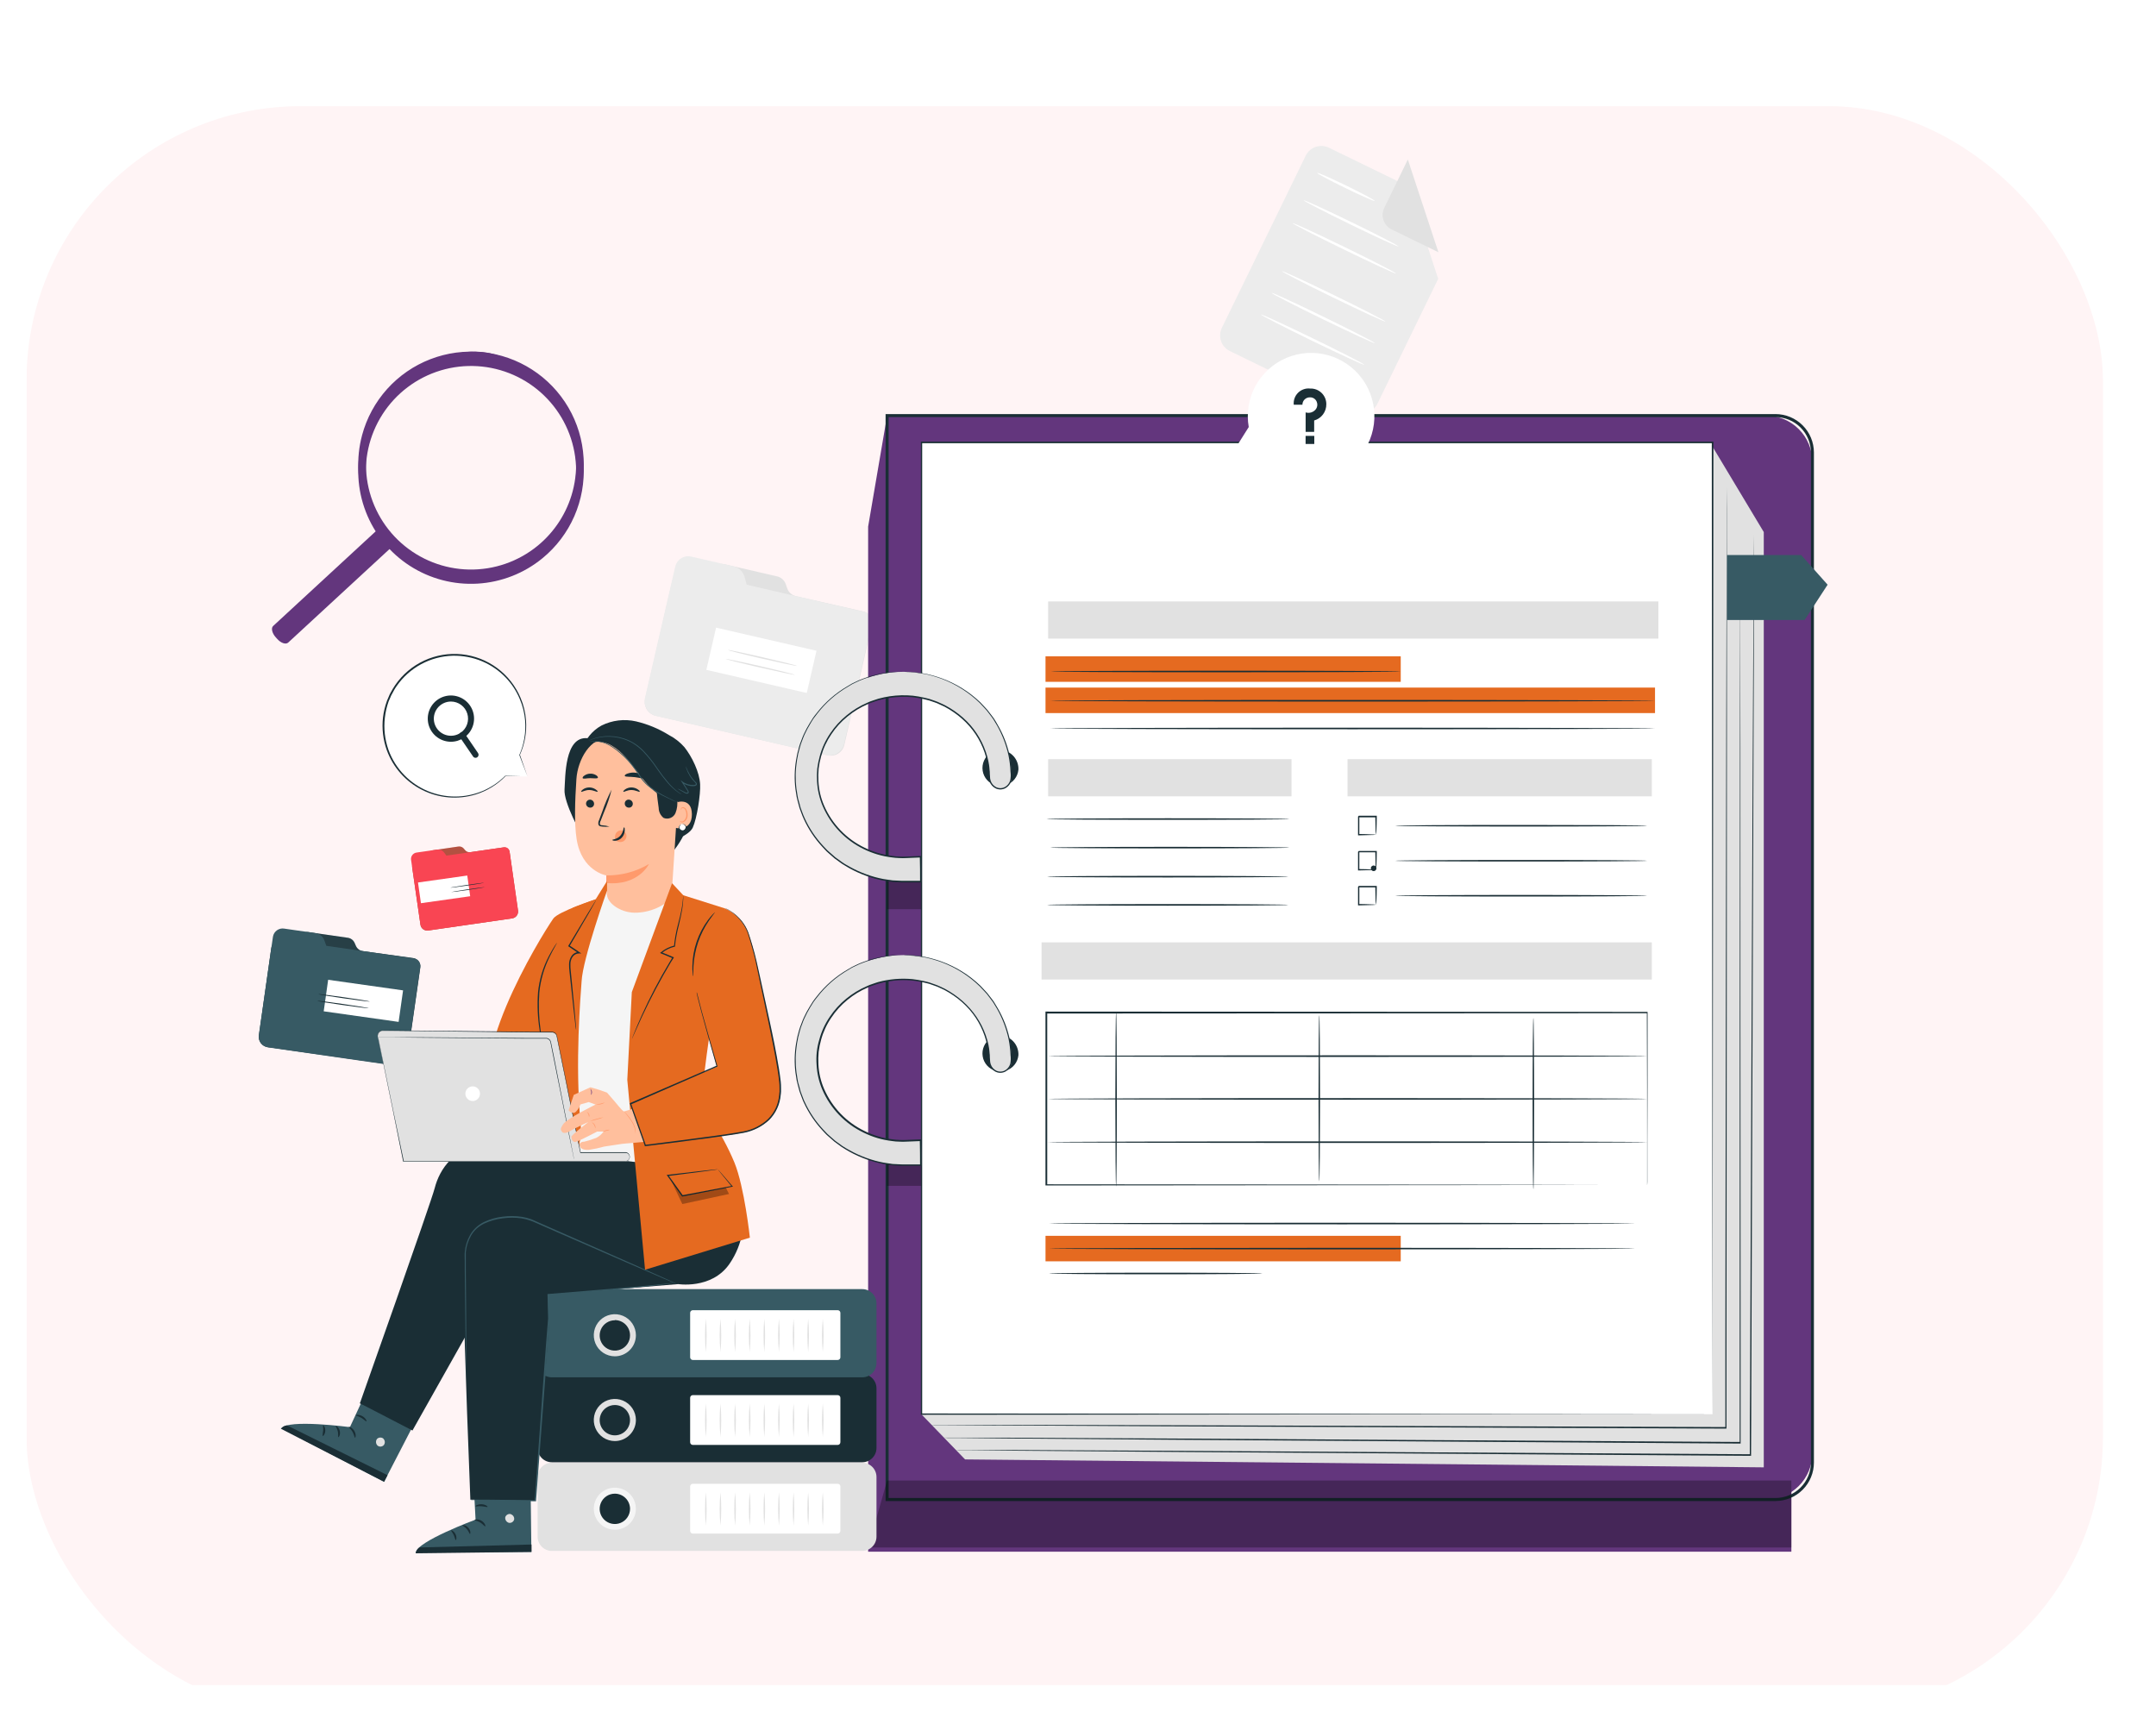 <svg width="325" height="258" viewBox="0 0 325 258" fill="none" xmlns="http://www.w3.org/2000/svg">
<g clip-path="url(#clip0_65_648)" filter="url(#filter0_d_65_648)">
<g filter="url(#filter1_d_65_648)">
<rect x="4" y="8" width="313" height="242" rx="41.343" fill="#FFF4F5"/>
</g>
<path d="M54.581 62.605C55.273 60.019 56.566 57.632 58.355 55.64C60.143 53.648 62.378 52.107 64.875 51.142C67.373 50.177 70.063 49.816 72.727 50.088C75.39 50.359 77.952 51.256 80.203 52.706C82.455 54.155 84.332 56.115 85.682 58.427C87.031 60.739 87.816 63.337 87.971 66.01C88.127 68.683 87.648 71.354 86.575 73.807C85.502 76.26 83.865 78.424 81.797 80.124V80.124C79.017 82.413 75.582 83.76 71.987 83.971C68.391 84.181 64.823 83.245 61.794 81.295C58.767 79.346 56.436 76.486 55.139 73.126C53.843 69.767 53.647 66.082 54.581 62.605V62.605ZM86.315 71.088C87.287 67.437 86.922 63.559 85.287 60.153C83.651 56.747 80.853 54.037 77.395 52.512C73.938 50.987 70.05 50.748 66.431 51.836C62.813 52.925 59.702 55.27 57.66 58.449C55.619 61.628 54.78 65.432 55.295 69.175C55.811 72.918 57.647 76.354 60.472 78.863C63.298 81.371 66.927 82.788 70.705 82.858C74.483 82.928 78.162 81.646 81.078 79.244C83.642 77.136 85.479 74.277 86.33 71.069L86.315 71.088Z" fill="#63367D"/>
<path d="M54.579 61.6C55.272 59.014 56.566 56.628 58.355 54.637C60.145 52.646 62.379 51.105 64.877 50.141C67.374 49.177 70.065 48.816 72.728 49.088C75.392 49.36 77.953 50.257 80.204 51.707C82.455 53.156 84.332 55.117 85.682 57.429C87.032 59.741 87.816 62.339 87.971 65.011C88.127 67.684 87.648 70.355 86.576 72.808C85.503 75.26 83.866 77.425 81.798 79.125V79.125C79.018 81.414 75.583 82.76 71.988 82.971C68.394 83.181 64.825 82.245 61.797 80.296C58.769 78.348 56.438 75.488 55.141 72.129C53.844 68.771 53.647 65.087 54.579 61.609V61.6ZM86.317 70.079C87.287 66.43 86.922 62.554 85.287 59.151C83.652 55.747 80.855 53.039 77.399 51.515C73.944 49.992 70.058 49.752 66.441 50.84C62.825 51.928 59.716 54.272 57.675 57.45C55.635 60.627 54.797 64.428 55.312 68.169C55.827 71.91 57.662 75.344 60.485 77.851C63.309 80.359 66.935 81.776 70.711 81.846C74.487 81.916 78.164 80.636 81.079 78.235C83.634 76.13 85.466 73.278 86.317 70.079V70.079Z" fill="#63367D"/>
<path d="M41.805 92.324L41.547 92.038C41.002 91.425 40.835 90.656 41.179 90.352L56.699 76.028C56.776 75.958 56.939 76.028 57.061 76.147L58.875 78.16C58.997 78.294 59.038 78.464 58.961 78.533L43.437 92.862C43.075 93.176 42.354 92.936 41.805 92.324Z" fill="#63367D"/>
<path d="M65 50.998C65.129 50.886 65.267 50.788 65.412 50.704C65.547 50.618 65.718 50.512 65.922 50.406C66.126 50.299 66.348 50.168 66.617 50.056C67.23 49.778 67.862 49.553 68.507 49.383C69.307 49.183 70.121 49.058 70.94 49.008C71.754 48.979 72.57 49.026 73.377 49.15C74.035 49.263 74.684 49.432 75.318 49.656C75.587 49.742 75.823 49.854 76.036 49.94C76.217 50.011 76.394 50.096 76.564 50.193C76.717 50.26 76.862 50.343 77 50.441C77 50.481 76.356 50.142 75.276 49.803C74.646 49.604 74.004 49.455 73.354 49.358C72.556 49.246 71.752 49.206 70.949 49.236C70.146 49.281 69.348 49.398 68.563 49.586C67.922 49.741 67.294 49.949 66.682 50.208C65.621 50.638 65.019 51.033 65 50.998Z" fill="#63367D"/>
<path d="M80 52C79.615 51.917 79.255 51.775 78.939 51.581C78.374 51.302 77.968 51.045 78.002 51C78.388 51.083 78.749 51.227 79.063 51.423C79.419 51.566 79.737 51.762 80 52V52Z" fill="#63367D"/>
<path d="M204.148 58.059L185.384 48.91C185.076 48.76 184.8 48.551 184.573 48.294C184.346 48.038 184.171 47.739 184.06 47.415C183.948 47.091 183.902 46.748 183.923 46.406C183.944 46.065 184.032 45.73 184.182 45.422L196.825 19.468C197.13 18.846 197.669 18.37 198.324 18.143C198.979 17.917 199.697 17.96 200.321 18.262L212.22 24.054L216.797 38.029L207.643 56.841C207.495 57.151 207.286 57.429 207.03 57.658C206.773 57.887 206.474 58.064 206.149 58.177C205.824 58.29 205.48 58.338 205.137 58.318C204.793 58.297 204.457 58.209 204.148 58.059V58.059Z" fill="#ECECEC"/>
<path d="M212.22 20.043L208.656 27.35C208.518 27.638 208.438 27.95 208.421 28.269C208.404 28.588 208.45 28.907 208.556 29.208C208.662 29.509 208.827 29.787 209.04 30.024C209.254 30.261 209.512 30.454 209.8 30.592L216.831 34.023L212.22 20.043Z" fill="#E1E1E1"/>
<path d="M207.231 26.287C207.186 26.378 205.206 25.509 202.809 24.343C200.412 23.176 198.501 22.153 198.547 22.055C198.593 21.958 200.578 22.827 202.975 23.994C205.372 25.16 207.277 26.189 207.231 26.287Z" fill="white"/>
<path d="M210.801 33.142C210.755 33.24 207.518 31.759 203.576 29.837C199.634 27.916 196.471 26.281 196.516 26.189C196.562 26.098 199.794 27.573 203.742 29.494C207.689 31.416 210.87 33.051 210.801 33.142Z" fill="white"/>
<path d="M210.429 37.219C210.384 37.311 206.86 35.693 202.563 33.6C198.267 31.507 194.812 29.735 194.857 29.637C194.903 29.54 198.427 31.164 202.729 33.257C207.031 35.35 210.475 37.122 210.429 37.219Z" fill="white"/>
<path d="M208.845 44.473C208.799 44.564 205.275 42.946 200.979 40.853C196.682 38.761 193.227 36.988 193.273 36.891C193.318 36.794 196.842 38.418 201.139 40.51C205.435 42.603 208.891 44.381 208.845 44.473Z" fill="white"/>
<path d="M207.26 47.727C207.214 47.824 203.69 46.2 199.388 44.107C195.086 42.014 191.642 40.242 191.688 40.145C191.734 40.047 195.252 41.671 199.554 43.77C203.856 45.868 207.306 47.635 207.26 47.727Z" fill="white"/>
<path d="M205.652 50.98C205.607 51.077 202.083 49.453 197.781 47.361C193.479 45.268 190.035 43.495 190.08 43.404C190.126 43.312 193.644 44.93 197.947 47.023C202.249 49.116 205.721 50.889 205.652 50.98Z" fill="white"/>
<path d="M98.81 103.877C98.271 103.752 97.803 103.418 97.509 102.949C97.215 102.479 97.12 101.912 97.243 101.373L101.316 83.681C101.373 83.461 101.473 83.254 101.611 83.073C101.749 82.892 101.921 82.74 102.118 82.626C102.315 82.513 102.533 82.439 102.759 82.41C102.984 82.381 103.213 82.397 103.433 82.457L105.098 82.841C105.421 82.92 105.761 82.909 106.079 82.808C106.397 82.707 106.681 82.521 106.9 82.269L107.42 81.623C107.639 81.371 107.923 81.184 108.241 81.084C108.559 80.983 108.898 80.971 109.222 81.051L117.117 82.869C117.415 82.934 117.691 83.073 117.921 83.273C118.151 83.472 118.327 83.727 118.433 84.013L118.679 84.716C118.785 85.002 118.961 85.256 119.191 85.456C119.421 85.656 119.697 85.794 119.995 85.86L130.063 88.147C130.287 88.189 130.501 88.275 130.691 88.4C130.882 88.525 131.045 88.686 131.173 88.875C131.3 89.064 131.388 89.277 131.433 89.5C131.477 89.724 131.476 89.954 131.431 90.177L127.277 108.28C127.216 108.547 127.102 108.8 126.943 109.024C126.784 109.247 126.582 109.437 126.349 109.583C126.117 109.728 125.857 109.826 125.587 109.872C125.316 109.917 125.039 109.909 124.771 109.847L98.81 103.877Z" fill="#E1E1E1"/>
<path d="M118.959 85.62L112.557 84.133L112.231 82.926C112.113 82.534 111.891 82.18 111.589 81.902C111.288 81.625 110.916 81.433 110.515 81.348L104.251 79.907C103.997 79.84 103.731 79.823 103.471 79.859C103.21 79.894 102.959 79.98 102.731 80.112C102.504 80.244 102.305 80.42 102.145 80.629C101.986 80.838 101.869 81.077 101.802 81.331L101.631 82.057L97.209 101.264C97.094 101.857 97.219 102.471 97.555 102.972C97.892 103.473 98.413 103.821 99.005 103.94L124.44 109.795C125.024 109.947 125.644 109.862 126.166 109.559C126.688 109.256 127.069 108.759 127.226 108.177L131.408 90.034C131.451 89.84 131.457 89.64 131.423 89.444C131.389 89.248 131.317 89.061 131.211 88.893C131.104 88.725 130.966 88.58 130.804 88.466C130.641 88.351 130.457 88.27 130.263 88.227L118.959 85.62Z" fill="#ECECEC"/>
<path d="M123.079 94.089L107.943 90.605L106.477 96.968L121.613 100.453L123.079 94.089Z" fill="white"/>
<path d="M120.115 96.369C120.115 96.427 117.764 95.935 114.892 95.277C112.02 94.62 109.703 94.031 109.743 93.974C109.783 93.916 112.094 94.408 114.972 95.071C117.849 95.735 120.132 96.301 120.115 96.369Z" fill="#E1E1E1"/>
<path d="M119.806 97.713C119.806 97.77 117.455 97.278 114.583 96.621C111.711 95.963 109.394 95.374 109.405 95.323C109.417 95.272 111.757 95.752 114.628 96.415C117.5 97.079 119.84 97.656 119.806 97.713Z" fill="#E1E1E1"/>
<path d="M133.725 58.642L130.864 75.379V229.884H270.035V220.066L133.725 58.642Z" fill="#63367D"/>
<path d="M133.725 58.642H266.23C267.147 58.644 268.054 58.825 268.9 59.178C269.747 59.529 270.515 60.044 271.162 60.693C271.809 61.342 272.322 62.112 272.671 62.959C273.021 63.806 273.2 64.713 273.198 65.629V215.046C273.198 216.896 272.463 218.671 271.154 219.979C269.845 221.287 268.07 222.022 266.219 222.022H133.725V58.642Z" fill="#63367D"/>
<path d="M267.643 222.251H133.496V58.413H267.643C269.179 58.416 270.651 59.028 271.736 60.114C272.821 61.199 273.431 62.671 273.433 64.206V216.447C273.434 217.984 272.825 219.458 271.74 220.546C270.654 221.635 269.181 222.248 267.643 222.251V222.251ZM133.953 221.793H267.643C269.058 221.79 270.414 221.227 271.414 220.227C272.415 219.228 272.978 217.872 272.981 216.458V64.206C272.978 62.792 272.415 61.437 271.414 60.437C270.414 59.437 269.058 58.874 267.643 58.871H133.953V221.793Z" fill="#1A2E35"/>
<path d="M258.147 63.319L265.876 76.196V217.173L145.475 215.978L138.879 209.162L258.147 63.319Z" fill="#E1E1E1"/>
<path d="M258.147 62.696H138.879V209.162H258.147V62.696Z" fill="white"/>
<path d="M258.147 209.162C258.147 208.236 258.101 149.81 258.038 62.696L258.147 62.805H138.891L139.011 62.685C139.011 116.868 139.011 167.261 139.011 209.151L138.913 209.054L258.181 209.151L138.913 209.248H138.816V209.151C138.816 167.261 138.816 116.868 138.816 62.685V62.565H138.948H258.204H258.284V62.668C258.193 149.81 258.147 208.236 258.147 209.162Z" fill="#1A2E35"/>
<path d="M153.519 112.02C153.468 112.543 153.266 113.04 152.937 113.451C152.609 113.862 152.169 114.169 151.669 114.335C151.17 114.5 150.633 114.517 150.124 114.383C149.615 114.25 149.156 113.972 148.802 113.582C148.448 113.193 148.215 112.709 148.132 112.19C148.048 111.671 148.116 111.138 148.329 110.658C148.542 110.177 148.89 109.768 149.331 109.481C149.772 109.194 150.287 109.041 150.813 109.04C151.566 109.08 152.272 109.416 152.779 109.974C153.286 110.531 153.551 111.267 153.519 112.02Z" fill="#1A2E35"/>
<g opacity="0.3">
<path d="M133.725 133.045H138.879L138.868 128.607H133.725V133.045Z" fill="black"/>
</g>
<path d="M136.202 97.261C127.231 97.261 119.932 104.363 119.932 113.089C119.932 121.814 127.317 128.91 136.287 128.91H138.879L138.839 125.16L136.287 125.262C129.148 125.262 123.244 119.802 123.244 113.089C123.244 106.376 129.056 100.909 136.202 100.909C143.347 100.909 149.154 106.37 149.154 113.089C149.13 113.32 149.155 113.554 149.228 113.775C149.3 113.997 149.418 114.2 149.574 114.373C149.73 114.546 149.921 114.684 150.134 114.778C150.347 114.873 150.577 114.921 150.81 114.921C151.043 114.921 151.273 114.873 151.486 114.778C151.699 114.684 151.889 114.546 152.045 114.373C152.201 114.2 152.319 113.997 152.392 113.775C152.464 113.554 152.49 113.32 152.466 113.089C152.449 104.375 145.172 97.261 136.202 97.261Z" fill="#E1E1E1"/>
<path d="M136.202 97.261H136.585L137.729 97.307C138.227 97.347 138.833 97.45 139.554 97.559C140.374 97.733 141.181 97.964 141.968 98.251C144.137 99.044 146.118 100.279 147.786 101.876L148.49 102.625C148.604 102.756 148.73 102.876 148.845 103.014L149.171 103.437C149.388 103.728 149.628 104.009 149.829 104.312C150.029 104.615 150.229 104.946 150.401 105.272C151.213 106.669 151.809 108.18 152.168 109.755C152.35 110.604 152.461 111.467 152.5 112.334C152.563 112.787 152.545 113.248 152.449 113.695C152.31 114.16 151.996 114.554 151.574 114.793C151.357 114.912 151.116 114.98 150.869 114.992C150.622 115.004 150.376 114.959 150.149 114.861C149.92 114.759 149.715 114.61 149.546 114.425C149.377 114.24 149.247 114.023 149.165 113.786C149.084 113.547 149.041 113.296 149.039 113.043C149.039 112.803 149.039 112.563 148.999 112.322C148.972 111.837 148.911 111.353 148.816 110.876C148.406 108.873 147.486 107.01 146.144 105.467C145.441 104.668 144.642 103.959 143.765 103.357C143.318 103.047 142.854 102.765 142.374 102.51C142.128 102.385 141.877 102.282 141.625 102.167C141.378 102.043 141.122 101.937 140.858 101.853L140.075 101.584C139.806 101.504 139.503 101.447 139.262 101.378C138.713 101.252 138.157 101.156 137.598 101.092C136.454 100.98 135.301 101.011 134.165 101.184C133.586 101.265 133.013 101.383 132.449 101.538C132.163 101.618 131.877 101.727 131.614 101.819L131.196 101.962L130.79 102.145C129.693 102.618 128.669 103.244 127.746 104.003C126.801 104.767 125.979 105.671 125.309 106.685C124.614 107.704 124.094 108.833 123.77 110.024C123.603 110.624 123.48 111.236 123.404 111.854C123.347 112.479 123.335 113.108 123.37 113.735C123.431 115.004 123.72 116.251 124.222 117.417C125.426 120.208 127.601 122.469 130.344 123.781C131.657 124.428 133.071 124.845 134.525 125.017C134.881 125.075 135.241 125.106 135.601 125.108C135.957 125.131 136.315 125.131 136.671 125.108L138.81 125.022H138.925V125.142C138.925 126.412 138.936 127.662 138.959 128.893V129.008H138.845C137.884 129.008 136.934 129.008 135.984 129.008L134.566 128.933L133.175 128.727C131.37 128.384 129.632 127.752 128.027 126.858C127.643 126.623 127.249 126.423 126.882 126.166L125.813 125.394L124.834 124.536C124.669 124.397 124.514 124.246 124.371 124.084L123.936 123.615C122.808 122.394 121.88 121.003 121.184 119.493C121.017 119.131 120.868 118.761 120.738 118.384L120.527 117.812L120.372 117.24C120.281 116.863 120.155 116.491 120.086 116.096C120.017 115.702 119.972 115.336 119.909 114.953C119.729 113.498 119.76 112.025 120 110.579C120.104 109.894 120.257 109.217 120.458 108.554C120.55 108.232 120.661 107.915 120.79 107.605C120.916 107.296 121.007 106.982 121.156 106.69C121.421 106.112 121.721 105.551 122.054 105.009C122.214 104.746 122.38 104.489 122.54 104.232C122.701 103.974 122.906 103.751 123.084 103.517C124.381 101.843 125.994 100.44 127.832 99.388C128.032 99.274 128.227 99.148 128.404 99.045L128.976 98.771C129.347 98.584 129.729 98.422 130.12 98.285L131.184 97.907C131.528 97.81 131.86 97.736 132.174 97.656C132.725 97.514 133.285 97.412 133.85 97.353C134.091 97.319 134.32 97.279 134.525 97.261H135.098L135.858 97.233H136.116H135.858L135.098 97.279L134.525 97.313C134.32 97.313 134.102 97.376 133.856 97.41C133.294 97.476 132.738 97.583 132.191 97.73C131.882 97.816 131.551 97.885 131.207 97.988L130.149 98.371C129.759 98.513 129.377 98.677 129.005 98.862L128.433 99.143C128.238 99.246 128.049 99.371 127.861 99.486C126.041 100.536 124.447 101.935 123.17 103.603C122.992 103.837 122.803 104.066 122.632 104.312C122.46 104.557 122.311 104.826 122.151 105.089C121.826 105.627 121.532 106.182 121.27 106.753C121.127 107.045 121.036 107.359 120.91 107.662C120.784 107.97 120.677 108.285 120.59 108.606C120.39 109.261 120.239 109.93 120.138 110.607C119.909 112.037 119.884 113.493 120.063 114.93C120.12 115.296 120.183 115.668 120.241 116.045C120.298 116.422 120.429 116.788 120.527 117.16L120.675 117.732L120.887 118.304C121.016 118.677 121.165 119.044 121.333 119.401C122.022 120.891 122.941 122.262 124.056 123.467L124.491 123.93C124.632 124.088 124.785 124.235 124.949 124.37L125.916 125.217L126.968 125.977C127.323 126.234 127.718 126.429 128.112 126.663C129.693 127.538 131.401 128.158 133.175 128.499L134.548 128.699L135.95 128.767C136.888 128.767 137.844 128.767 138.81 128.767L138.696 128.882C138.696 127.653 138.696 126.406 138.656 125.131L138.776 125.245L136.636 125.331C136.274 125.354 135.911 125.354 135.549 125.331C135.184 125.323 134.819 125.292 134.457 125.239C132.977 125.063 131.538 124.638 130.201 123.982C127.434 122.64 125.243 120.348 124.028 117.526C123.518 116.333 123.226 115.059 123.164 113.763C123.128 113.125 123.137 112.485 123.193 111.848C123.275 111.217 123.401 110.592 123.57 109.978C123.896 108.754 124.428 107.593 125.143 106.547C125.829 105.519 126.666 104.599 127.626 103.82C128.564 103.044 129.608 102.407 130.727 101.927L131.139 101.744L131.562 101.596C131.848 101.504 132.134 101.395 132.414 101.315C132.979 101.161 133.552 101.039 134.131 100.949C135.286 100.779 136.458 100.75 137.62 100.864C138.189 100.928 138.752 101.027 139.308 101.161C139.588 101.23 139.88 101.287 140.138 101.367L140.938 101.641C141.204 101.731 141.464 101.838 141.717 101.962C141.968 102.082 142.226 102.184 142.472 102.316C142.959 102.574 143.431 102.86 143.885 103.174C144.778 103.787 145.591 104.509 146.305 105.324C147.663 106.898 148.595 108.794 149.011 110.83C149.106 111.317 149.167 111.81 149.194 112.305C149.194 112.551 149.194 112.791 149.234 113.037C149.232 113.267 149.268 113.495 149.342 113.712C149.416 113.925 149.532 114.121 149.683 114.288C149.834 114.456 150.018 114.59 150.223 114.684C150.424 114.773 150.643 114.813 150.862 114.804C151.082 114.794 151.296 114.733 151.488 114.627C151.87 114.412 152.153 114.058 152.277 113.638C152.367 113.211 152.382 112.772 152.323 112.34C152.289 111.48 152.184 110.626 152.008 109.784C151.658 108.226 151.08 106.729 150.292 105.341L149.72 104.392C149.52 104.083 149.285 103.82 149.074 103.523L148.747 103.099C148.639 102.962 148.513 102.842 148.398 102.716L147.701 101.967C146.062 100.377 144.115 99.139 141.98 98.331C141.196 98.039 140.393 97.802 139.577 97.622C138.862 97.507 138.255 97.399 137.763 97.347L136.619 97.279C136.333 97.279 136.202 97.261 136.202 97.261Z" fill="#1A2E35"/>
<path d="M153.519 155.053C153.468 155.576 153.266 156.074 152.937 156.485C152.609 156.896 152.169 157.203 151.669 157.368C151.17 157.534 150.633 157.551 150.124 157.417C149.615 157.283 149.156 157.005 148.802 156.616C148.448 156.226 148.215 155.743 148.132 155.223C148.048 154.704 148.116 154.172 148.329 153.691C148.542 153.21 148.89 152.801 149.331 152.514C149.772 152.227 150.287 152.074 150.813 152.074C151.566 152.114 152.272 152.449 152.779 153.007C153.286 153.565 153.551 154.3 153.519 155.053Z" fill="#1A2E35"/>
<path d="M249.48 99.64H157.603V103.483H249.48V99.64Z" fill="#E56A20"/>
<path d="M211.15 94.928H157.603V98.771H211.15V94.928Z" fill="#E56A20"/>
<path d="M211.15 182.276H157.603V186.119H211.15V182.276Z" fill="#E56A20"/>
<path d="M249.989 86.654H157.998V92.258H249.989V86.654Z" fill="#E1E1E1"/>
<path d="M248.999 138.042H157.008V143.646H248.999V138.042Z" fill="#E1E1E1"/>
<path d="M194.686 110.43H157.998V116.034H194.686V110.43Z" fill="#E1E1E1"/>
<path d="M248.999 110.43H203.13V116.034H248.999V110.43Z" fill="#E1E1E1"/>
<path d="M211.15 97.216C211.15 97.278 199.342 97.33 184.783 97.33C170.223 97.33 158.416 97.278 158.416 97.216C158.416 97.153 170.223 97.096 184.783 97.096C199.342 97.096 211.15 97.147 211.15 97.216Z" fill="#1A2E35"/>
<path d="M249.474 101.624C249.474 101.693 229.068 101.744 203.896 101.744C178.725 101.744 158.318 101.693 158.318 101.624C158.318 101.556 178.725 101.504 203.896 101.504C229.068 101.504 249.474 101.561 249.474 101.624Z" fill="#1A2E35"/>
<path d="M249.474 105.804C249.474 105.867 229.068 105.924 203.896 105.924C178.725 105.924 158.318 105.867 158.318 105.804C158.318 105.741 178.725 105.684 203.896 105.684C229.068 105.684 249.474 105.741 249.474 105.804Z" fill="#1A2E35"/>
<path d="M194.365 119.459C194.365 119.521 186.162 119.573 176.059 119.573C165.956 119.573 157.752 119.521 157.752 119.459C157.752 119.396 165.961 119.339 176.059 119.339C186.156 119.339 194.365 119.39 194.365 119.459Z" fill="#1A2E35"/>
<path d="M194.365 123.764C194.365 123.827 186.293 123.879 176.345 123.879C166.396 123.879 158.318 123.827 158.318 123.764C158.318 123.701 166.385 123.644 176.345 123.644C186.305 123.644 194.365 123.696 194.365 123.764Z" fill="#1A2E35"/>
<path d="M194.211 128.138C194.211 128.207 186.07 128.259 176.03 128.259C165.99 128.259 157.849 128.207 157.849 128.138C157.849 128.07 165.99 128.018 176.03 128.018C186.07 128.018 194.211 128.076 194.211 128.138Z" fill="#1A2E35"/>
<path d="M194.211 132.393C194.211 132.461 186.07 132.513 176.03 132.513C165.99 132.513 157.849 132.461 157.849 132.393C157.849 132.324 165.99 132.273 176.03 132.273C186.07 132.273 194.211 132.324 194.211 132.393Z" fill="#1A2E35"/>
<path d="M248.29 120.465C248.29 120.534 239.789 120.585 229.308 120.585C218.828 120.585 210.321 120.534 210.321 120.465C210.321 120.396 218.822 120.345 229.308 120.345C239.794 120.345 248.29 120.385 248.29 120.465Z" fill="#1A2E35"/>
<path d="M207.409 121.837C207.376 121.576 207.359 121.312 207.357 121.048C207.357 120.568 207.317 119.905 207.312 119.093L207.409 119.196H204.794C204.766 119.196 205.006 118.973 204.909 119.075V120.516C204.909 120.974 204.909 121.403 204.909 121.809L204.812 121.706C205.572 121.706 206.213 121.74 206.677 121.763C206.927 121.765 207.177 121.78 207.426 121.809C207.2 121.849 206.97 121.866 206.74 121.86C206.282 121.86 205.595 121.9 204.812 121.912H204.714V121.809C204.714 121.403 204.714 120.974 204.714 120.516C204.714 120.282 204.714 120.048 204.714 119.807V119.075L204.829 118.955H207.443H207.54V119.058C207.54 119.905 207.506 120.602 207.489 121.083C207.482 121.336 207.455 121.588 207.409 121.837V121.837Z" fill="#1A2E35"/>
<path d="M248.29 125.743C248.29 125.806 239.789 125.857 229.308 125.857C218.828 125.857 210.321 125.806 210.321 125.743C210.321 125.68 218.822 125.623 229.308 125.623C239.794 125.623 248.29 125.674 248.29 125.743Z" fill="#1A2E35"/>
<path d="M207.409 127.115C207.377 126.853 207.359 126.59 207.357 126.326C207.357 125.84 207.317 125.182 207.312 124.37L207.409 124.468H204.794C204.766 124.468 205.006 124.245 204.909 124.353V125.8C204.909 126.257 204.909 126.692 204.909 127.098L204.812 126.995C205.572 126.995 206.213 127.029 206.677 127.046C206.634 126.948 206.631 126.837 206.667 126.737C206.703 126.636 206.776 126.553 206.871 126.504C206.966 126.454 207.077 126.443 207.18 126.472C207.283 126.501 207.371 126.567 207.427 126.659C207.483 126.75 207.502 126.859 207.48 126.964C207.459 127.069 207.399 127.162 207.312 127.224C207.224 127.286 207.117 127.313 207.011 127.299C206.905 127.285 206.808 127.232 206.74 127.149C206.282 127.149 205.595 127.189 204.812 127.201H204.714V127.098C204.714 126.692 204.714 126.257 204.714 125.8C204.714 125.571 204.714 125.331 204.714 125.091V124.388L204.829 124.267H207.443H207.54V124.37C207.54 125.211 207.506 125.914 207.489 126.389C207.479 126.632 207.453 126.875 207.409 127.115V127.115Z" fill="#1A2E35"/>
<path d="M248.29 131.015C248.29 131.078 239.789 131.135 229.308 131.135C218.828 131.135 210.321 131.078 210.321 131.015C210.321 130.952 218.822 130.895 229.308 130.895C239.794 130.895 248.29 130.952 248.29 131.015Z" fill="#1A2E35"/>
<path d="M207.409 132.393C207.376 132.131 207.359 131.867 207.357 131.604C207.357 131.123 207.317 130.46 207.312 129.648L207.409 129.751H204.794C204.766 129.751 205.006 129.522 204.909 129.631V131.072C204.909 131.524 204.909 131.958 204.909 132.364L204.812 132.261C205.572 132.261 206.213 132.296 206.677 132.313C206.927 132.315 207.177 132.332 207.426 132.364C207.199 132.401 206.969 132.418 206.74 132.416C206.282 132.416 205.595 132.456 204.812 132.467H204.714V132.393C204.714 131.987 204.714 131.552 204.714 131.1C204.714 130.866 204.714 130.632 204.714 130.386V129.659L204.829 129.539H207.443H207.54V129.642C207.54 130.489 207.506 131.186 207.489 131.667C207.48 131.91 207.453 132.153 207.409 132.393V132.393Z" fill="#1A2E35"/>
<path d="M248.29 174.626C248.29 174.626 248.29 174.471 248.29 174.174C248.29 173.877 248.29 173.436 248.29 172.865C248.29 171.721 248.29 170.005 248.29 167.775C248.29 163.333 248.29 156.848 248.25 148.655L248.318 148.723L157.746 148.769L157.861 148.655C157.861 157.592 157.861 166.3 157.861 174.626L157.752 174.511L222.443 174.563L241.442 174.597H246.551H247.878H248.33H246.579H241.493L222.517 174.631L157.752 174.683H157.598V174.569C157.598 166.243 157.598 157.535 157.598 148.597V148.477H157.718L248.29 148.523H248.358V148.597C248.358 156.814 248.358 163.31 248.324 167.758C248.324 169.977 248.324 171.675 248.324 172.83C248.324 173.402 248.324 173.837 248.324 174.134C248.324 174.431 248.29 174.626 248.29 174.626Z" fill="#1A2E35"/>
<path d="M248.29 155.19C248.29 155.253 228.067 155.31 203.13 155.31C178.193 155.31 157.964 155.253 157.964 155.19C157.964 155.127 178.181 155.07 203.13 155.07C228.078 155.07 248.29 155.122 248.29 155.19Z" fill="#1A2E35"/>
<path d="M248.29 161.64C248.29 161.703 228.067 161.755 203.13 161.755C178.193 161.755 157.964 161.703 157.964 161.64C157.964 161.577 178.181 161.52 203.13 161.52C228.078 161.52 248.29 161.554 248.29 161.64Z" fill="#1A2E35"/>
<path d="M248.29 168.159C248.29 168.222 228.067 168.279 203.13 168.279C178.193 168.279 157.964 168.222 157.964 168.159C157.964 168.096 178.181 168.039 203.13 168.039C228.078 168.039 248.29 168.096 248.29 168.159Z" fill="#1A2E35"/>
<path d="M168.244 174.854C168.181 174.854 168.13 168.976 168.13 161.703C168.13 154.43 168.181 148.58 168.244 148.58C168.307 148.58 168.353 154.458 168.353 161.703C168.353 168.948 168.301 174.854 168.244 174.854Z" fill="#1A2E35"/>
<path d="M198.873 174.065C198.81 174.065 198.759 168.45 198.759 161.537C198.759 154.624 198.81 149.003 198.873 149.003C198.936 149.003 198.982 154.613 198.982 161.537C198.982 168.462 198.931 174.065 198.873 174.065Z" fill="#1A2E35"/>
<path d="M231.144 175.277C231.082 175.277 231.03 169.491 231.03 162.355C231.03 155.219 231.082 149.427 231.144 149.427C231.207 149.427 231.259 155.213 231.259 162.355C231.259 169.497 231.207 175.277 231.144 175.277Z" fill="#1A2E35"/>
<path d="M246.488 180.424C246.488 180.487 226.711 180.544 202.317 180.544C177.924 180.544 158.141 180.487 158.141 180.424C158.141 180.361 177.918 180.304 202.317 180.304C226.717 180.304 246.488 180.378 246.488 180.424Z" fill="#1A2E35"/>
<path d="M246.488 184.198C246.488 184.266 226.711 184.318 202.317 184.318C177.924 184.318 158.141 184.266 158.141 184.198C158.141 184.129 177.918 184.083 202.317 184.083C226.717 184.083 246.488 184.135 246.488 184.198Z" fill="#1A2E35"/>
<path d="M190.292 187.954C190.292 188.017 183.095 188.074 174.217 188.074C165.338 188.074 158.141 188.017 158.141 187.954C158.141 187.891 165.338 187.834 174.217 187.834C183.095 187.834 190.292 187.886 190.292 187.954Z" fill="#1A2E35"/>
<g opacity="0.3">
<path d="M133.725 174.74H138.879L138.868 170.297H133.725V174.74Z" fill="black"/>
</g>
<path d="M136.202 139.963C127.231 139.963 119.932 147.065 119.932 155.791C119.932 164.516 127.317 171.618 136.287 171.618H138.879L138.839 167.867L136.287 167.97C129.148 167.97 123.244 162.504 123.244 155.791C123.244 149.078 129.056 143.617 136.202 143.617C143.347 143.617 149.154 149.078 149.154 155.791C149.13 156.022 149.155 156.256 149.228 156.477C149.3 156.698 149.418 156.902 149.574 157.075C149.73 157.247 149.921 157.386 150.134 157.48C150.347 157.575 150.577 157.623 150.81 157.623C151.043 157.623 151.273 157.575 151.486 157.48C151.699 157.386 151.889 157.247 152.045 157.075C152.201 156.902 152.319 156.698 152.392 156.477C152.464 156.256 152.49 156.022 152.466 155.791C152.449 147.065 145.172 139.963 136.202 139.963Z" fill="#E1E1E1"/>
<path d="M136.202 139.963H136.585L137.729 140.003C138.227 140.049 138.833 140.146 139.554 140.255C140.373 140.432 141.18 140.663 141.968 140.947C144.139 141.741 146.12 142.977 147.786 144.578L148.49 145.327C148.604 145.453 148.73 145.578 148.845 145.716L149.171 146.139C149.388 146.425 149.628 146.71 149.829 147.014L150.401 147.968C151.212 149.366 151.808 150.877 152.168 152.451C152.35 153.302 152.461 154.167 152.5 155.036C152.564 155.493 152.547 155.957 152.449 156.408C152.309 156.873 151.995 157.266 151.574 157.506C151.357 157.624 151.116 157.692 150.869 157.704C150.622 157.716 150.376 157.671 150.149 157.575C149.92 157.471 149.715 157.321 149.546 157.135C149.377 156.95 149.247 156.731 149.165 156.494C149.083 156.256 149.041 156.007 149.039 155.756C149.039 155.516 149.039 155.276 148.999 155.036C148.972 154.548 148.911 154.063 148.816 153.584C148.406 151.582 147.486 149.721 146.144 148.18C145.443 147.38 144.643 146.671 143.765 146.07C143.318 145.76 142.854 145.478 142.374 145.224C142.128 145.098 141.877 144.995 141.625 144.875C141.377 144.755 141.121 144.651 140.858 144.566L140.075 144.292C139.806 144.212 139.503 144.16 139.262 144.092C137.593 143.693 135.861 143.625 134.165 143.892C133.586 143.974 133.012 144.095 132.449 144.252C132.163 144.332 131.877 144.44 131.614 144.532L131.196 144.675L130.79 144.858C129.692 145.327 128.667 145.951 127.746 146.71C126.802 147.478 125.981 148.384 125.309 149.398C124.612 150.417 124.092 151.546 123.77 152.737C123.602 153.337 123.479 153.949 123.404 154.567C123.347 155.19 123.335 155.817 123.37 156.442C123.43 157.711 123.719 158.959 124.222 160.125C125.426 162.916 127.601 165.176 130.344 166.489C131.657 167.137 133.071 167.557 134.525 167.73C134.882 167.783 135.241 167.813 135.601 167.821C135.957 167.844 136.315 167.844 136.671 167.821L138.81 167.736H138.925V167.85C138.925 169.125 138.925 170.372 138.959 171.607V171.721H138.845C137.884 171.721 136.934 171.721 135.984 171.721L134.566 171.647L133.175 171.441C131.37 171.099 129.632 170.469 128.027 169.577C127.643 169.342 127.249 169.142 126.882 168.885L125.813 168.107L124.834 167.249C124.669 167.113 124.514 166.964 124.371 166.803L123.936 166.335C122.809 165.112 121.881 163.721 121.184 162.212C120.996 161.852 120.887 161.463 120.738 161.097L120.527 160.525L120.372 159.953C120.281 159.57 120.155 159.199 120.086 158.81C120.017 158.421 119.972 158.055 119.909 157.666C119.729 156.211 119.76 154.738 120 153.292C120.104 152.609 120.257 151.934 120.458 151.273C120.55 150.951 120.661 150.634 120.79 150.324C120.916 150.016 121.007 149.695 121.156 149.409C121.418 148.83 121.718 148.269 122.054 147.728C122.214 147.465 122.38 147.202 122.54 146.951C122.701 146.699 122.906 146.47 123.084 146.23C124.381 144.556 125.994 143.153 127.832 142.102C128.032 141.987 128.227 141.867 128.404 141.764L128.976 141.484C129.348 141.3 129.73 141.138 130.12 140.998L131.184 140.626C131.528 140.524 131.86 140.455 132.174 140.375C132.725 140.234 133.285 140.131 133.85 140.066C134.091 140.066 134.32 139.992 134.525 139.98H135.098L135.858 139.952H136.116H135.858L135.098 140.003L134.525 140.032C134.32 140.032 134.102 140.095 133.856 140.129C133.294 140.2 132.738 140.309 132.191 140.455C131.882 140.535 131.551 140.609 131.207 140.712L130.149 141.095C129.758 141.235 129.375 141.399 129.005 141.587L128.433 141.862C128.238 141.965 128.049 142.09 127.861 142.205C126.041 143.258 124.447 144.659 123.17 146.327C122.992 146.562 122.803 146.785 122.632 147.036C122.46 147.288 122.311 147.551 122.151 147.808C121.825 148.347 121.531 148.904 121.27 149.478C121.127 149.764 121.036 150.05 120.91 150.387C120.784 150.693 120.677 151.006 120.59 151.325C120.391 151.98 120.24 152.649 120.138 153.326C119.909 154.756 119.884 156.212 120.063 157.649C120.12 158.021 120.183 158.392 120.241 158.793C120.298 159.193 120.429 159.53 120.527 159.908L120.675 160.479L120.887 161.051C121.036 161.411 121.144 161.795 121.333 162.149C122.022 163.638 122.941 165.01 124.056 166.214L124.491 166.672C124.632 166.832 124.785 166.981 124.949 167.118L125.916 167.964L126.968 168.725C127.323 168.976 127.718 169.176 128.112 169.405C129.691 170.283 131.401 170.902 133.175 171.241L134.548 171.446L135.95 171.515C136.888 171.515 137.844 171.515 138.81 171.515L138.696 171.629C138.696 170.402 138.683 169.152 138.656 167.878L138.776 167.993L136.636 168.079C136.275 168.104 135.911 168.104 135.549 168.079C135.183 168.076 134.818 168.046 134.457 167.987C132.977 167.814 131.537 167.388 130.201 166.729C127.402 165.395 125.184 163.091 123.959 160.245C123.449 159.054 123.157 157.782 123.095 156.488C122.995 155.212 123.133 153.929 123.501 152.703C123.827 151.478 124.359 150.318 125.075 149.272C125.76 148.242 126.597 147.32 127.557 146.539C128.497 145.767 129.541 145.132 130.658 144.652L131.07 144.469L131.493 144.32C131.779 144.229 132.065 144.115 132.346 144.035C134.046 143.572 135.815 143.421 137.569 143.588C138.137 143.651 138.701 143.748 139.257 143.88C139.537 143.949 139.829 144.006 140.086 144.086L140.887 144.366C141.153 144.454 141.413 144.559 141.665 144.681C141.917 144.801 142.174 144.909 142.42 145.035C142.908 145.295 143.38 145.583 143.833 145.899C144.726 146.512 145.539 147.234 146.253 148.048C147.633 149.613 148.585 151.508 149.016 153.549C149.111 154.036 149.172 154.529 149.199 155.024C149.199 155.27 149.199 155.516 149.239 155.762C149.238 155.991 149.275 156.219 149.348 156.437C149.422 156.65 149.539 156.845 149.69 157.012C149.841 157.179 150.025 157.314 150.229 157.409C150.43 157.496 150.649 157.536 150.868 157.526C151.087 157.516 151.301 157.457 151.493 157.352C151.874 157.133 152.157 156.777 152.283 156.357C152.373 155.93 152.388 155.491 152.329 155.059C152.295 154.201 152.19 153.348 152.014 152.508C151.664 150.949 151.086 149.45 150.298 148.06L149.726 147.111C149.525 146.808 149.291 146.539 149.079 146.242L148.753 145.818C148.644 145.687 148.519 145.561 148.404 145.435L147.706 144.692C146.07 143.098 144.122 141.858 141.985 141.05C141.2 140.763 140.398 140.526 139.583 140.341C138.868 140.226 138.261 140.123 137.769 140.072L136.625 140.003L136.202 139.963Z" fill="#1A2E35"/>
<g opacity="0.3">
<path d="M133.725 219.157L130.864 229.255H270.035V219.157H133.725Z" fill="black"/>
</g>
<path d="M142.3 212.702C142.3 212.702 142.506 212.702 142.912 212.702H144.697H151.562L177.048 212.833L262.363 213.348L262.243 213.462V201.78C262.243 165.403 262.243 132.473 262.277 108.634C262.277 96.718 262.306 87.072 262.317 80.405C262.317 77.077 262.317 74.492 262.317 72.731C262.317 71.856 262.317 71.187 262.317 70.736C262.317 70.284 262.317 70.055 262.317 70.055C262.317 70.055 262.317 70.284 262.317 70.736C262.317 71.187 262.317 71.879 262.317 72.731C262.317 74.492 262.317 77.077 262.317 80.405C262.317 87.072 262.317 96.718 262.352 108.634C262.352 132.473 262.352 165.403 262.386 201.78V213.588H262.271L177.048 213.016L151.562 212.816L144.697 212.747H142.912L142.3 212.702Z" fill="#1A2E35"/>
<path d="M140.326 210.763H149.588L175.017 210.82L260.201 211.101L260.086 211.215C260.086 207.293 260.086 203.118 260.086 198.904C260.138 162.406 260.183 129.373 260.218 105.455C260.246 93.504 260.269 83.83 260.281 77.14C260.281 73.8 260.281 71.204 260.315 69.443C260.315 68.563 260.315 67.894 260.315 67.436C260.315 66.979 260.315 66.756 260.315 66.756C260.315 66.756 260.315 66.99 260.315 67.436C260.315 67.882 260.315 68.58 260.315 69.443C260.315 71.204 260.315 73.8 260.315 77.14C260.315 83.83 260.315 93.504 260.315 105.455C260.315 129.373 260.281 162.406 260.252 198.904C260.252 203.118 260.252 207.293 260.252 211.215V211.335H260.132L174.949 210.981L149.588 210.843L142.723 210.798H140.939L140.326 210.763Z" fill="#1A2E35"/>
<path d="M144.073 214.56H144.68H146.471H153.336L178.782 214.692L263.885 215.201L263.77 215.315C263.77 211.884 263.77 208.219 263.81 204.525C263.959 168.462 264.102 135.818 264.199 112.185C264.262 100.372 264.308 90.817 264.342 84.207C264.342 80.902 264.382 78.341 264.394 76.597C264.394 75.733 264.394 75.07 264.394 74.618C264.394 74.166 264.394 73.944 264.394 73.944C264.394 73.944 264.394 74.172 264.394 74.618C264.394 75.064 264.394 75.733 264.394 76.597C264.394 78.312 264.394 80.902 264.394 84.207C264.394 90.817 264.354 100.372 264.319 112.185C264.239 135.818 264.125 168.462 263.999 204.525C263.999 208.219 263.971 211.884 263.959 215.321V215.435H263.839L178.73 214.863L153.29 214.663L146.425 214.594H144.634L144.073 214.56Z" fill="#1A2E35"/>
<path d="M260.338 79.661H271.516L275.498 84.133L272.031 89.456H260.332L260.338 79.661Z" fill="#375A64"/>
<path d="M40.321 153.829C39.922 153.771 39.563 153.559 39.32 153.238C39.077 152.917 38.97 152.513 39.022 152.114L40.893 138.9C40.953 138.568 41.142 138.274 41.418 138.081C41.695 137.888 42.036 137.812 42.369 137.871L43.61 138.048C43.851 138.09 44.099 138.065 44.326 137.975C44.553 137.885 44.751 137.734 44.897 137.539L45.241 137.036C45.384 136.837 45.579 136.681 45.805 136.586C46.032 136.491 46.28 136.461 46.522 136.498L52.414 137.35C52.636 137.378 52.847 137.462 53.028 137.594C53.208 137.726 53.351 137.902 53.444 138.105L53.667 138.608C53.763 138.811 53.907 138.986 54.088 139.118C54.269 139.25 54.481 139.334 54.703 139.363L62.22 140.398C62.388 140.414 62.55 140.462 62.699 140.542C62.848 140.621 62.979 140.729 63.085 140.859C63.192 140.989 63.271 141.14 63.319 141.301C63.367 141.462 63.382 141.631 63.364 141.799L61.425 155.293C61.367 155.692 61.154 156.051 60.833 156.294C60.512 156.537 60.108 156.644 59.709 156.591L40.321 153.829Z" fill="#375A64"/>
<g opacity="0.3">
<path d="M40.321 153.829C39.922 153.771 39.563 153.559 39.32 153.238C39.077 152.917 38.97 152.513 39.022 152.114L40.893 138.9C40.953 138.568 41.142 138.274 41.418 138.081C41.695 137.888 42.036 137.812 42.369 137.871L43.61 138.048C43.851 138.09 44.099 138.065 44.326 137.975C44.553 137.885 44.751 137.734 44.897 137.539L45.241 137.036C45.384 136.837 45.579 136.681 45.805 136.586C46.032 136.491 46.28 136.461 46.522 136.498L52.414 137.35C52.636 137.378 52.847 137.462 53.028 137.594C53.208 137.726 53.351 137.902 53.444 138.105L53.667 138.608C53.763 138.811 53.907 138.986 54.088 139.118C54.269 139.25 54.481 139.334 54.703 139.363L62.22 140.398C62.388 140.414 62.55 140.462 62.699 140.542C62.848 140.621 62.979 140.729 63.085 140.859C63.192 140.989 63.271 141.14 63.319 141.301C63.367 141.462 63.382 141.631 63.364 141.799L61.425 155.293C61.367 155.692 61.154 156.051 60.833 156.294C60.512 156.537 60.108 156.644 59.709 156.591L40.321 153.829Z" fill="black"/>
</g>
<path d="M53.965 139.254L49.188 138.562L48.879 137.699C48.771 137.419 48.59 137.174 48.354 136.989C48.119 136.804 47.837 136.685 47.54 136.647L42.866 135.972C42.675 135.937 42.479 135.941 42.289 135.982C42.099 136.024 41.919 136.102 41.76 136.213C41.6 136.324 41.465 136.466 41.36 136.629C41.255 136.793 41.184 136.976 41.15 137.167L41.07 137.71L39.011 152.04C38.986 152.258 39.005 152.479 39.065 152.69C39.126 152.901 39.228 153.098 39.365 153.269C39.502 153.441 39.672 153.583 39.864 153.689C40.057 153.795 40.268 153.862 40.486 153.887L59.462 156.608C59.899 156.685 60.349 156.585 60.712 156.331C61.076 156.077 61.324 155.689 61.402 155.253L63.347 141.724C63.368 141.581 63.36 141.434 63.325 141.293C63.289 141.152 63.225 141.02 63.138 140.903C63.051 140.787 62.942 140.689 62.816 140.615C62.691 140.541 62.553 140.492 62.409 140.472L53.965 139.254Z" fill="#375A64"/>
<path d="M60.76 145.28L49.467 143.684L48.795 148.434L60.088 150.03L60.76 145.28Z" fill="white"/>
<path d="M55.767 146.962C55.767 147.008 54.016 146.791 51.877 146.482C49.737 146.173 48.004 145.91 48.01 145.847C48.015 145.784 49.726 146.024 51.9 146.327C54.074 146.631 55.767 146.922 55.767 146.962Z" fill="#1A2E35"/>
<path d="M55.607 147.974C55.607 148.014 53.89 147.803 51.717 147.494C49.543 147.185 47.843 146.922 47.849 146.859C47.855 146.796 49.6 147.031 51.739 147.339C53.879 147.648 55.612 147.934 55.607 147.974Z" fill="#1A2E35"/>
<path d="M64.526 136.258C64.26 136.296 63.991 136.226 63.776 136.066C63.562 135.905 63.42 135.665 63.381 135.4L62.134 126.732C62.121 126.623 62.131 126.512 62.161 126.406C62.191 126.3 62.242 126.201 62.31 126.115C62.379 126.029 62.464 125.957 62.56 125.904C62.657 125.851 62.763 125.818 62.872 125.805L63.685 125.691C63.844 125.67 63.995 125.606 64.12 125.505C64.245 125.404 64.34 125.271 64.394 125.119L64.52 124.742C64.572 124.591 64.666 124.457 64.79 124.356C64.914 124.255 65.064 124.19 65.224 124.17L69.097 123.598C69.242 123.576 69.391 123.591 69.53 123.641C69.669 123.69 69.793 123.774 69.892 123.884L70.126 124.159C70.222 124.27 70.345 124.355 70.484 124.405C70.622 124.455 70.771 124.469 70.916 124.445L75.853 123.736C76.067 123.697 76.288 123.743 76.469 123.865C76.65 123.987 76.775 124.174 76.82 124.387L78.078 133.279C78.098 133.41 78.091 133.544 78.059 133.672C78.026 133.801 77.969 133.921 77.89 134.028C77.81 134.134 77.711 134.224 77.597 134.291C77.483 134.359 77.357 134.404 77.226 134.422L64.526 136.258Z" fill="#FF735D"/>
<g opacity="0.3">
<path d="M64.526 136.258C64.26 136.296 63.991 136.226 63.776 136.066C63.562 135.905 63.42 135.665 63.381 135.4L62.134 126.732C62.121 126.623 62.131 126.512 62.161 126.406C62.191 126.3 62.242 126.201 62.31 126.115C62.379 126.029 62.464 125.957 62.56 125.904C62.657 125.851 62.763 125.818 62.872 125.805L63.685 125.691C63.844 125.67 63.995 125.606 64.12 125.505C64.245 125.404 64.34 125.271 64.394 125.119L64.52 124.742C64.572 124.591 64.666 124.457 64.79 124.356C64.914 124.255 65.064 124.19 65.224 124.17L69.097 123.598C69.242 123.576 69.391 123.591 69.53 123.641C69.669 123.69 69.793 123.774 69.892 123.884L70.126 124.159C70.222 124.27 70.345 124.355 70.484 124.405C70.622 124.455 70.771 124.469 70.916 124.445L75.853 123.736C76.067 123.697 76.288 123.743 76.469 123.865C76.65 123.987 76.775 124.174 76.82 124.387L78.078 133.279C78.098 133.41 78.091 133.544 78.059 133.672C78.026 133.801 77.969 133.921 77.89 134.028C77.81 134.134 77.711 134.224 77.597 134.291C77.483 134.359 77.357 134.404 77.226 134.422L64.526 136.258Z" fill="black"/>
</g>
<path d="M70.429 124.519L67.289 124.965L66.928 124.479C66.809 124.322 66.65 124.201 66.468 124.127C66.286 124.054 66.087 124.031 65.893 124.062L62.821 124.502C62.565 124.531 62.332 124.659 62.171 124.86C62.01 125.06 61.935 125.316 61.962 125.571L62.014 125.931L63.376 135.349C63.429 135.635 63.592 135.889 63.831 136.056C64.069 136.223 64.364 136.289 64.651 136.241L77.123 134.44C77.412 134.407 77.677 134.261 77.859 134.034C78.041 133.807 78.126 133.517 78.095 133.227L76.808 124.33C76.795 124.236 76.764 124.145 76.716 124.063C76.668 123.98 76.604 123.908 76.528 123.851C76.452 123.793 76.365 123.752 76.273 123.728C76.18 123.704 76.084 123.699 75.99 123.713L70.429 124.519Z" fill="#F94553"/>
<path d="M70.436 127.97L63.011 129.019L63.453 132.139L70.878 131.089L70.436 127.97Z" fill="white"/>
<path d="M72.992 129.065C72.992 129.065 71.848 129.276 70.452 129.482C69.056 129.688 67.895 129.825 67.895 129.797C67.895 129.768 69.039 129.585 70.435 129.379C71.831 129.173 72.987 129.036 72.992 129.065Z" fill="#1A2E35"/>
<path d="M73.09 129.728C73.09 129.728 71.945 129.94 70.544 130.146C69.142 130.351 67.992 130.489 67.987 130.466C67.981 130.443 69.131 130.248 70.532 130.043C71.934 129.837 73.084 129.7 73.09 129.728Z" fill="#1A2E35"/>
<path d="M186.453 63.205L189.428 63.583C190.323 65.106 191.627 66.348 193.192 67.168C195.1 68.171 197.291 68.5 199.408 68.101C201.526 67.701 203.447 66.597 204.856 64.967C206.266 63.338 207.082 61.279 207.172 59.127C207.262 56.974 206.621 54.855 205.352 53.113C204.083 51.372 202.261 50.111 200.184 49.537C198.107 48.962 195.896 49.107 193.912 49.948C191.928 50.789 190.287 52.277 189.257 54.17C188.227 56.062 187.868 58.247 188.238 60.369V60.369L186.453 63.205Z" fill="white"/>
<path d="M188.215 60.38H188.255C188.25 60.385 188.243 60.387 188.235 60.387C188.228 60.387 188.221 60.385 188.215 60.38Z" fill="#1A2E35"/>
<path d="M195.023 57.007H196.328C196.327 56.858 196.356 56.71 196.414 56.572C196.471 56.435 196.556 56.31 196.663 56.206C196.769 56.102 196.896 56.021 197.035 55.967C197.174 55.913 197.323 55.887 197.472 55.892C197.691 55.884 197.906 55.945 198.089 56.066C198.271 56.187 198.412 56.362 198.49 56.566C198.561 56.736 198.589 56.921 198.573 57.104C198.557 57.287 198.497 57.464 198.399 57.619C198.227 57.866 197.981 58.052 197.695 58.15C197.41 58.248 197.101 58.252 196.814 58.162V61.095H198.101V59.38C198.636 59.229 199.106 58.906 199.437 58.46C199.768 58.014 199.942 57.471 199.932 56.915C199.933 56.599 199.87 56.286 199.747 55.995C199.623 55.703 199.442 55.44 199.215 55.221C198.987 55.001 198.717 54.83 198.422 54.717C198.126 54.605 197.811 54.553 197.495 54.565C197.164 54.529 196.829 54.566 196.514 54.676C196.2 54.785 195.914 54.963 195.677 55.197C195.44 55.431 195.258 55.715 195.145 56.028C195.032 56.341 194.991 56.675 195.023 57.007V57.007Z" fill="#1A2E35"/>
<path d="M198.118 61.701H196.808V62.919H198.118V61.701Z" fill="#1A2E35"/>
<path d="M79.514 113.037L76.173 113.003C74.505 114.695 72.322 115.785 69.967 116.104C67.612 116.422 65.217 115.951 63.159 114.764C61.101 113.577 59.494 111.74 58.592 109.543C57.69 107.345 57.542 104.911 58.173 102.62C58.804 100.33 60.177 98.314 62.077 96.887C63.977 95.46 66.297 94.704 68.673 94.737C71.05 94.769 73.348 95.589 75.208 97.067C77.069 98.545 78.386 100.598 78.954 102.905C79.526 105.213 79.311 107.646 78.341 109.818V109.818L79.514 113.037Z" fill="white"/>
<path d="M79.514 113.037L79.428 112.82C79.371 112.671 79.291 112.465 79.194 112.202C78.982 111.631 78.684 110.859 78.296 109.83H78.381C78.373 109.836 78.362 109.84 78.351 109.84C78.34 109.84 78.329 109.837 78.32 109.83C78.311 109.824 78.305 109.815 78.301 109.805C78.298 109.794 78.298 109.783 78.301 109.772C79.005 108.153 79.299 106.386 79.159 104.626C79.069 103.488 78.79 102.374 78.335 101.327C77.833 100.135 77.115 99.046 76.219 98.113C75.231 97.088 74.049 96.269 72.741 95.706C71.324 95.102 69.795 94.806 68.255 94.837C66.585 94.882 64.948 95.32 63.478 96.115C62.009 96.909 60.746 98.039 59.794 99.411C59.669 99.594 59.543 99.772 59.428 99.983L59.119 100.555L58.965 100.835L58.839 101.132L58.587 101.704C58.303 102.503 58.111 103.332 58.015 104.174C57.824 105.805 58.008 107.458 58.553 109.006C59.075 110.461 59.909 111.784 60.996 112.883C61.986 113.886 63.164 114.684 64.464 115.23C65.764 115.776 67.159 116.059 68.569 116.063C69.979 116.067 71.376 115.793 72.679 115.255C73.982 114.717 75.166 113.926 76.162 112.929C76.168 112.926 76.175 112.925 76.182 112.925C76.189 112.925 76.195 112.926 76.202 112.929L78.673 112.986H79.32H79.543C79.474 112.993 79.405 112.993 79.337 112.986H76.173H76.207C74.96 114.27 73.41 115.22 71.699 115.748C69.037 116.561 66.163 116.323 63.671 115.081C61.179 113.84 59.259 111.69 58.307 109.075C57.742 107.493 57.546 105.803 57.735 104.134C57.838 103.273 58.042 102.427 58.341 101.613L58.599 101.007L58.73 100.698L58.885 100.406L59.205 99.835C59.319 99.646 59.451 99.463 59.571 99.263C60.672 97.66 62.184 96.383 63.95 95.567C65.715 94.751 67.668 94.425 69.602 94.624C71.537 94.823 73.383 95.539 74.945 96.698C76.507 97.856 77.727 99.414 78.479 101.207C78.932 102.275 79.206 103.411 79.291 104.569C79.423 106.357 79.106 108.149 78.37 109.784L78.284 109.727C78.294 109.718 78.308 109.713 78.321 109.713C78.335 109.713 78.348 109.718 78.358 109.727V109.727C78.725 110.779 79.011 111.591 79.205 112.157C79.297 112.414 79.365 112.62 79.417 112.769C79.457 112.855 79.489 112.945 79.514 113.037V113.037Z" fill="#1A2E35"/>
<path d="M67.975 107.805C67.14 107.806 66.332 107.507 65.698 106.963C65.064 106.419 64.646 105.666 64.521 104.84C64.396 104.014 64.571 103.171 65.016 102.464C65.46 101.756 66.143 101.232 66.941 100.985C67.74 100.738 68.6 100.786 69.366 101.12C70.132 101.454 70.752 102.051 71.115 102.803C71.478 103.555 71.559 104.413 71.342 105.22C71.126 106.026 70.628 106.729 69.937 107.199C69.359 107.593 68.675 107.805 67.975 107.805V107.805ZM67.975 101.744C67.571 101.744 67.172 101.839 66.812 102.021C66.451 102.204 66.138 102.468 65.898 102.793C65.659 103.118 65.499 103.495 65.431 103.894C65.364 104.292 65.391 104.701 65.511 105.086C65.63 105.472 65.839 105.825 66.12 106.115C66.401 106.406 66.746 106.626 67.128 106.759C67.509 106.891 67.917 106.933 68.318 106.879C68.718 106.826 69.101 106.679 69.434 106.45C69.888 106.139 70.231 105.69 70.412 105.17C70.593 104.65 70.603 104.086 70.44 103.56C70.277 103.034 69.95 102.574 69.506 102.247C69.062 101.921 68.526 101.744 67.975 101.744V101.744Z" fill="#1A2E35"/>
<path d="M71.688 110.224C71.613 110.225 71.54 110.207 71.474 110.172C71.408 110.137 71.352 110.086 71.31 110.024L69.302 107.091C69.265 107.041 69.237 106.985 69.222 106.924C69.207 106.864 69.204 106.801 69.214 106.74C69.224 106.679 69.246 106.62 69.28 106.567C69.313 106.515 69.357 106.47 69.408 106.435C69.46 106.4 69.517 106.376 69.579 106.364C69.64 106.352 69.702 106.352 69.763 106.366C69.824 106.379 69.881 106.404 69.932 106.44C69.983 106.477 70.025 106.523 70.058 106.576L72.06 109.509C72.129 109.609 72.155 109.731 72.134 109.85C72.112 109.969 72.044 110.075 71.945 110.144C71.87 110.197 71.78 110.225 71.688 110.224V110.224Z" fill="#1A2E35"/>
<path d="M104.394 115.885L98.484 120.259C99.091 122.02 99.699 123.783 100.309 125.548C101.634 124.317 102.683 122.819 103.387 121.154C104.091 119.488 104.434 117.692 104.394 115.885Z" fill="#1A2E35"/>
<path d="M90.664 105.364C92.276 104.558 94.118 104.335 95.876 104.735C97.619 105.143 99.285 105.833 100.807 106.776C101.699 107.237 102.498 107.859 103.164 108.611C104.308 110.047 105.452 112.397 105.538 114.221C105.624 115.696 105.058 119.367 104.434 120.734C103.862 121.963 101.179 122.901 99.857 123.204L87.718 109.092C87.936 108.306 88.31 107.572 88.816 106.931C89.321 106.291 89.95 105.758 90.664 105.364V105.364Z" fill="#1A2E35"/>
<path d="M88.553 107.268L91.459 106.747C89.869 110.538 89.44 119.196 88.53 123.204C87.454 121.649 84.966 116.914 85.098 115.021C85.229 113.129 85.092 106.948 88.553 107.268Z" fill="#1A2E35"/>
<path d="M102.352 113.575C102.299 112.513 101.907 111.496 101.234 110.672C100.561 109.849 99.641 109.263 98.61 109L91.905 107.285C89.011 106.971 87.077 110.533 86.888 113.438C86.677 116.668 86.545 120.07 86.922 122.483C87.683 127.327 91.396 127.956 91.396 127.956C91.396 127.956 91.396 130.243 91.396 131.672L93.639 140.952L101.116 132.89L102.363 113.626C102.369 113.552 102.357 113.683 102.352 113.575Z" fill="#FFBF9D"/>
<path d="M88.341 117.103C88.339 117.261 88.397 117.413 88.504 117.53C88.61 117.647 88.756 117.719 88.913 117.732C88.994 117.742 89.076 117.734 89.153 117.71C89.231 117.685 89.302 117.645 89.363 117.591C89.424 117.537 89.472 117.47 89.505 117.396C89.538 117.322 89.555 117.241 89.554 117.16C89.555 117.003 89.496 116.851 89.391 116.734C89.285 116.618 89.139 116.545 88.982 116.531C88.902 116.526 88.823 116.537 88.747 116.564C88.672 116.59 88.603 116.631 88.543 116.684C88.483 116.737 88.435 116.801 88.4 116.873C88.366 116.945 88.346 117.023 88.341 117.103V117.103Z" fill="#1A2E35"/>
<path d="M87.615 115.342C87.689 115.422 88.187 115.073 88.833 115.079C89.48 115.084 89.978 115.416 90.063 115.336C90.149 115.256 90.023 115.153 89.806 114.999C89.517 114.797 89.174 114.689 88.822 114.69C88.474 114.689 88.136 114.799 87.855 115.004C87.649 115.159 87.575 115.307 87.615 115.342Z" fill="#1A2E35"/>
<path d="M94.177 117.103C94.172 117.261 94.229 117.415 94.335 117.533C94.442 117.65 94.59 117.722 94.749 117.732C94.829 117.742 94.911 117.734 94.989 117.71C95.066 117.685 95.138 117.645 95.198 117.591C95.259 117.537 95.307 117.47 95.34 117.396C95.373 117.322 95.39 117.241 95.389 117.16C95.391 117.002 95.333 116.85 95.227 116.733C95.121 116.616 94.975 116.544 94.817 116.531C94.737 116.521 94.655 116.529 94.577 116.553C94.5 116.577 94.428 116.618 94.368 116.672C94.307 116.726 94.259 116.793 94.226 116.867C94.193 116.941 94.176 117.022 94.177 117.103Z" fill="#1A2E35"/>
<path d="M93.965 115.342C94.045 115.422 94.537 115.073 95.183 115.079C95.83 115.084 96.328 115.416 96.413 115.336C96.499 115.256 96.373 115.153 96.162 114.999C95.871 114.796 95.526 114.688 95.172 114.69C94.825 114.69 94.486 114.8 94.205 115.004C93.999 115.159 93.93 115.307 93.965 115.342Z" fill="#1A2E35"/>
<path d="M91.877 120.591C91.523 120.484 91.159 120.419 90.79 120.396C90.618 120.396 90.458 120.339 90.429 120.225C90.416 120.049 90.456 119.874 90.544 119.722C90.704 119.304 90.876 118.875 91.053 118.418C91.528 117.32 91.911 116.183 92.197 115.021C91.642 116.082 91.171 117.186 90.79 118.321C90.618 118.778 90.452 119.213 90.298 119.63C90.192 119.836 90.162 120.073 90.212 120.299C90.237 120.359 90.275 120.412 90.324 120.455C90.372 120.497 90.43 120.528 90.492 120.545C90.585 120.572 90.681 120.587 90.778 120.591C91.143 120.637 91.512 120.637 91.877 120.591V120.591Z" fill="#1A2E35"/>
<path d="M97.826 126.234C97.826 126.234 96.248 129.562 91.396 129.093V127.95C93.657 127.982 95.882 127.388 97.826 126.234V126.234Z" fill="#FF9A6C"/>
<path d="M94.177 112.952C94.245 113.129 94.909 113.049 95.693 113.14C96.476 113.232 97.111 113.455 97.22 113.289C97.266 113.215 97.157 113.043 96.9 112.866C96.559 112.648 96.173 112.511 95.772 112.466C95.37 112.42 94.963 112.467 94.583 112.603C94.297 112.7 94.148 112.837 94.177 112.952Z" fill="#1A2E35"/>
<path d="M87.832 113.295C87.952 113.449 88.404 113.295 88.976 113.295C89.548 113.295 90 113.397 90.12 113.237C90.166 113.163 90.092 113.009 89.892 112.866C89.618 112.689 89.296 112.601 88.971 112.614C88.645 112.618 88.329 112.724 88.067 112.917C87.844 113.066 87.803 113.22 87.832 113.295Z" fill="#1A2E35"/>
<path d="M88.204 109.018C88.376 108.661 88.643 108.358 88.976 108.144C89.309 107.93 89.696 107.813 90.092 107.805C90.885 107.803 91.661 108.03 92.329 108.457C95.189 110.127 96.699 114.175 99.548 115.891C100.252 116.314 101.167 115.925 101.762 116.462C102.079 116.723 102.311 117.073 102.427 117.466C102.543 117.859 102.539 118.279 102.415 118.67C102.823 118.163 103.156 117.601 103.404 117C103.527 116.697 103.583 116.371 103.569 116.045C103.556 115.718 103.472 115.399 103.324 115.107C103.078 114.684 102.643 114.358 102.523 113.878C102.494 113.445 102.507 113.01 102.563 112.58C102.515 112.139 102.364 111.716 102.123 111.345C101.048 109.332 99.446 107.648 97.489 106.473C96.197 105.727 94.725 105.347 93.233 105.375C91.736 105.41 90.3 105.98 89.188 106.982C88.547 107.554 87.878 108.189 88.21 108.995" fill="#1A2E35"/>
<path d="M101.688 117.086C101.739 116.943 104.268 116.033 104.297 118.721C104.325 121.408 101.699 120.814 101.694 120.739C101.688 120.665 101.688 117.086 101.688 117.086Z" fill="#FFBF9D"/>
<path d="M102.489 119.744C102.489 119.744 102.535 119.745 102.609 119.807C102.719 119.851 102.842 119.851 102.952 119.807C103.118 119.697 103.252 119.546 103.341 119.369C103.43 119.191 103.472 118.994 103.461 118.795C103.467 118.571 103.422 118.348 103.33 118.144C103.305 118.062 103.26 117.988 103.199 117.928C103.138 117.868 103.063 117.824 102.981 117.8C102.929 117.786 102.874 117.791 102.826 117.814C102.778 117.837 102.739 117.877 102.718 117.926C102.683 118.001 102.718 118.052 102.683 118.058C102.649 118.063 102.626 118.012 102.649 117.903C102.664 117.838 102.7 117.78 102.752 117.738C102.823 117.686 102.91 117.661 102.998 117.669C103.106 117.688 103.207 117.735 103.292 117.805C103.376 117.875 103.44 117.966 103.479 118.069C103.594 118.294 103.651 118.543 103.645 118.795C103.667 119.03 103.616 119.266 103.5 119.47C103.383 119.675 103.206 119.839 102.992 119.939C102.923 119.961 102.849 119.967 102.776 119.957C102.704 119.946 102.635 119.918 102.575 119.876C102.495 119.813 102.477 119.75 102.489 119.744Z" fill="#FF9A6C"/>
<path d="M102.723 115.742L102.569 115.656C102.466 115.593 102.311 115.508 102.128 115.376C101.615 115.001 101.143 114.571 100.721 114.095C100.108 113.381 99.535 112.632 99.005 111.854C98.366 110.902 97.646 110.006 96.854 109.178C96.43 108.763 95.964 108.393 95.464 108.074C94.991 107.788 94.486 107.56 93.959 107.394C93.067 107.108 92.13 106.994 91.196 107.056C90.565 107.095 89.942 107.216 89.342 107.417C89.131 107.485 88.971 107.554 88.862 107.599C88.806 107.623 88.749 107.642 88.69 107.657L88.85 107.577C89.004 107.499 89.162 107.432 89.325 107.377C89.925 107.154 90.552 107.017 91.19 106.971C92.136 106.899 93.088 107.008 93.993 107.291C94.528 107.457 95.041 107.687 95.521 107.977C96.033 108.293 96.507 108.667 96.934 109.092C97.732 109.927 98.456 110.83 99.096 111.791C99.629 112.57 100.201 113.32 100.813 114.038C101.226 114.517 101.686 114.953 102.186 115.342C102.363 115.473 102.512 115.565 102.609 115.633C102.706 115.702 102.729 115.736 102.723 115.742Z" fill="#375A64"/>
<path d="M102.786 120.202C102.912 120.188 103.038 120.218 103.143 120.288C103.248 120.359 103.324 120.464 103.358 120.585C103.386 120.711 103.366 120.842 103.302 120.954C103.238 121.065 103.134 121.149 103.011 121.187C102.888 121.226 102.755 121.218 102.638 121.163C102.522 121.109 102.429 121.013 102.38 120.894C102.337 120.772 102.34 120.638 102.389 120.518C102.437 120.398 102.528 120.3 102.643 120.242" fill="white"/>
<path d="M102.678 120.242C102.568 120.336 102.487 120.459 102.443 120.597C102.426 120.667 102.426 120.742 102.444 120.812C102.462 120.883 102.497 120.948 102.546 121.003C102.607 121.068 102.684 121.115 102.77 121.14C102.855 121.166 102.946 121.167 103.032 121.145C103.116 121.113 103.19 121.059 103.247 120.989C103.303 120.918 103.34 120.834 103.353 120.745C103.361 120.673 103.352 120.599 103.325 120.531C103.298 120.463 103.254 120.403 103.198 120.356C103.085 120.267 102.947 120.214 102.804 120.202C102.804 120.202 102.844 120.202 102.924 120.202C103.042 120.206 103.155 120.245 103.25 120.316C103.323 120.37 103.381 120.442 103.418 120.526C103.455 120.609 103.47 120.7 103.461 120.791C103.452 120.902 103.409 121.007 103.34 121.095C103.271 121.182 103.178 121.247 103.072 121.283C102.965 121.316 102.85 121.317 102.743 121.285C102.635 121.254 102.539 121.191 102.466 121.105C102.406 121.038 102.365 120.956 102.347 120.868C102.329 120.779 102.335 120.688 102.363 120.602C102.395 120.487 102.466 120.386 102.563 120.316C102.615 120.242 102.678 120.236 102.678 120.242Z" fill="#1A2E35"/>
<path d="M102.066 116.479C102.171 117.189 102.084 117.914 101.814 118.578C101.666 118.903 101.398 119.158 101.067 119.29C100.735 119.422 100.365 119.421 100.035 119.287C99.806 119.107 99.62 118.878 99.492 118.617C99.363 118.355 99.294 118.069 99.291 117.777C99.039 116.113 98.93 114.432 98.667 112.774L102.066 116.479Z" fill="#1A2E35"/>
<path d="M88.845 107.805C88.845 107.805 89.079 107.765 89.497 107.748C90.084 107.741 90.667 107.848 91.213 108.063C91.592 108.217 91.954 108.408 92.294 108.634C92.683 108.896 93.056 109.18 93.41 109.486C94.232 110.18 94.966 110.971 95.595 111.842C95.927 112.305 96.225 112.786 96.539 113.226C96.841 113.658 97.192 114.053 97.586 114.404C98.264 114.978 99.004 115.473 99.794 115.879C100.464 116.234 101.019 116.451 101.402 116.651L101.854 116.84C101.903 116.868 101.958 116.888 102.014 116.897C101.968 116.864 101.918 116.837 101.865 116.817L101.431 116.599C101.053 116.411 100.498 116.153 99.84 115.788C99.067 115.373 98.341 114.875 97.678 114.301C97.293 113.963 96.951 113.579 96.659 113.157C96.345 112.717 96.053 112.237 95.715 111.768C95.077 110.888 94.332 110.09 93.496 109.395C93.132 109.088 92.75 108.803 92.352 108.543C92.001 108.313 91.627 108.122 91.236 107.971C90.673 107.754 90.071 107.658 89.468 107.691C89.307 107.704 89.146 107.726 88.988 107.759L88.845 107.805Z" fill="#375A64"/>
<path d="M102.14 114.867C102.14 114.867 102.22 114.93 102.369 115.027L103.032 115.41L103.255 115.542C103.342 115.595 103.44 115.626 103.541 115.633C103.603 115.641 103.666 115.627 103.719 115.593C103.747 115.574 103.77 115.548 103.787 115.518C103.804 115.489 103.814 115.456 103.816 115.422C103.81 115.301 103.766 115.184 103.69 115.09L102.924 113.861L102.821 113.958C103.074 114.145 103.359 114.286 103.662 114.375C103.963 114.469 104.279 114.508 104.594 114.49C104.673 114.484 104.752 114.471 104.829 114.45C104.874 114.436 104.915 114.414 104.951 114.383C104.986 114.353 105.015 114.315 105.035 114.272C105.049 114.228 105.053 114.181 105.045 114.135C105.037 114.089 105.018 114.046 104.989 114.009C104.945 113.949 104.895 113.894 104.84 113.844C104.495 113.504 104.196 113.119 103.953 112.7C103.733 112.315 103.542 111.913 103.381 111.499C103.39 111.619 103.417 111.737 103.461 111.848C103.717 112.63 104.156 113.34 104.743 113.918C104.84 114.009 104.932 114.118 104.897 114.198C104.863 114.278 104.72 114.318 104.583 114.324C104.283 114.336 103.984 114.299 103.696 114.215C103.41 114.13 103.141 113.997 102.901 113.821L102.586 113.592L102.798 113.918L103.582 115.136C103.641 115.208 103.678 115.295 103.69 115.387C103.689 115.405 103.684 115.422 103.676 115.438C103.667 115.453 103.655 115.467 103.641 115.478C103.627 115.489 103.611 115.496 103.594 115.5C103.577 115.505 103.559 115.505 103.541 115.502C103.374 115.467 103.215 115.401 103.072 115.307L102.392 114.959C102.311 114.921 102.226 114.89 102.14 114.867V114.867Z" fill="#375A64"/>
<path d="M94.422 121.826C94.373 121.627 94.256 121.452 94.091 121.331C93.926 121.209 93.723 121.15 93.519 121.163C93.37 121.182 93.228 121.238 93.105 121.325C92.983 121.411 92.883 121.526 92.815 121.66C92.751 121.796 92.715 121.943 92.708 122.093C92.701 122.244 92.724 122.394 92.775 122.535V122.598C92.916 122.754 93.103 122.861 93.308 122.903C93.514 122.945 93.728 122.92 93.919 122.832C94.102 122.743 94.25 122.596 94.341 122.414C94.432 122.232 94.461 122.026 94.422 121.826V121.826Z" fill="#FF9A6C"/>
<path d="M92.306 122.609C92.306 122.506 92.981 122.541 93.49 121.986C93.999 121.431 93.959 120.711 94.062 120.711C94.165 120.711 94.182 120.877 94.177 121.18C94.163 121.576 94.009 121.955 93.742 122.249C93.487 122.531 93.132 122.703 92.752 122.729C92.466 122.741 92.3 122.672 92.306 122.609Z" fill="#1A2E35"/>
<path d="M81.997 174.426C82.603 171.286 84.554 160.702 84.554 158.57C84.385 157.956 84.167 157.358 83.902 156.78C83.33 154.87 81.35 147.843 81.797 144.143C82.151 141.181 84.657 137.396 85.412 135.372C85.761 134.417 88.576 133.439 89.514 133.044L91.511 130.231C91.511 130.231 91.076 131.541 92.838 132.713C93.792 133.331 94.918 133.629 96.053 133.565C97.178 133.514 98.281 133.231 99.292 132.734C100.303 132.238 101.201 131.537 101.928 130.677L102.254 130.935C108.696 133.01 108.627 133.022 109.869 133.542C111.459 134.211 106.436 150.553 106.436 150.553C106.436 150.553 103.456 161.583 105.063 165.002C105.967 166.929 109.011 170.108 109.783 171.898C109.783 171.898 111.127 173.774 111.15 174.242C111.173 174.711 103.215 178.159 96.934 178.508C85.286 179.154 81.997 174.426 81.997 174.426Z" fill="#F5F5F5"/>
<path d="M129.972 203.113H83.192C82.005 203.113 81.041 204.075 81.041 205.263V214.257C81.041 215.444 82.005 216.407 83.192 216.407H129.972C131.16 216.407 132.123 215.444 132.123 214.257V205.263C132.123 204.075 131.16 203.113 129.972 203.113Z" fill="#1A2E35"/>
<path d="M126.276 206.286H104.44C104.215 206.286 104.033 206.468 104.033 206.692V213.388C104.033 213.612 104.215 213.794 104.44 213.794H126.276C126.5 213.794 126.682 213.612 126.682 213.388V206.692C126.682 206.468 126.5 206.286 126.276 206.286Z" fill="white"/>
<path d="M92.689 212.753C94.19 212.753 95.406 211.537 95.406 210.037C95.406 208.537 94.19 207.321 92.689 207.321C91.188 207.321 89.972 208.537 89.972 210.037C89.972 211.537 91.188 212.753 92.689 212.753Z" fill="#1A2E35"/>
<path d="M92.683 213.211C92.055 213.211 91.442 213.024 90.919 212.676C90.397 212.327 89.99 211.831 89.75 211.252C89.51 210.672 89.447 210.034 89.569 209.418C89.692 208.802 89.994 208.237 90.438 207.793C90.882 207.349 91.448 207.047 92.064 206.925C92.68 206.802 93.318 206.865 93.898 207.105C94.479 207.345 94.974 207.752 95.323 208.274C95.672 208.796 95.858 209.409 95.858 210.037C95.857 210.878 95.522 211.685 94.927 212.279C94.332 212.874 93.525 213.209 92.683 213.211V213.211ZM92.683 207.779C92.23 207.779 91.786 207.913 91.409 208.166C91.032 208.419 90.739 208.778 90.567 209.197C90.394 209.617 90.351 210.078 90.441 210.523C90.532 210.967 90.753 211.375 91.076 211.693C91.398 212.012 91.809 212.227 92.255 212.312C92.701 212.397 93.162 212.348 93.579 212.171C93.997 211.993 94.352 211.695 94.6 211.315C94.848 210.936 94.977 210.491 94.972 210.037C94.964 209.436 94.72 208.861 94.291 208.438C93.863 208.016 93.285 207.779 92.683 207.779Z" fill="#E1E1E1"/>
<path d="M106.402 207.567C106.554 209.241 106.554 210.925 106.402 212.599C106.242 210.925 106.242 209.24 106.402 207.567V207.567Z" fill="#E1E1E1"/>
<path d="M108.605 207.567C108.757 209.241 108.757 210.925 108.605 212.599C108.444 210.925 108.444 209.24 108.605 207.567V207.567Z" fill="#E1E1E1"/>
<path d="M110.807 207.567C110.967 209.24 110.967 210.925 110.807 212.599C110.647 210.925 110.647 209.24 110.807 207.567Z" fill="#E1E1E1"/>
<path d="M113.009 207.567C113.17 209.24 113.17 210.925 113.009 212.599C112.849 210.925 112.849 209.24 113.009 207.567V207.567Z" fill="#E1E1E1"/>
<path d="M115.212 207.567C115.372 209.24 115.372 210.925 115.212 212.599C115.06 210.925 115.06 209.241 115.212 207.567V207.567Z" fill="#E1E1E1"/>
<path d="M117.414 207.567C117.575 209.24 117.575 210.925 117.414 212.599C117.262 210.925 117.262 209.241 117.414 207.567V207.567Z" fill="#E1E1E1"/>
<path d="M119.623 207.567C119.775 209.241 119.775 210.925 119.623 212.599C119.463 210.925 119.463 209.24 119.623 207.567V207.567Z" fill="#E1E1E1"/>
<path d="M121.825 207.567C121.985 209.24 121.985 210.925 121.825 212.599C121.665 210.925 121.665 209.24 121.825 207.567V207.567Z" fill="#E1E1E1"/>
<path d="M124.028 207.567C124.188 209.24 124.188 210.925 124.028 212.599C123.868 210.925 123.868 209.24 124.028 207.567V207.567Z" fill="#E1E1E1"/>
<path d="M129.972 190.31H83.192C82.005 190.31 81.041 191.273 81.041 192.46V201.454C81.041 202.642 82.005 203.604 83.192 203.604H129.972C131.16 203.604 132.123 202.642 132.123 201.454V192.46C132.123 191.273 131.16 190.31 129.972 190.31Z" fill="#375A64"/>
<path d="M126.276 193.484H104.44C104.215 193.484 104.033 193.665 104.033 193.89V200.585C104.033 200.809 104.215 200.991 104.44 200.991H126.276C126.5 200.991 126.682 200.809 126.682 200.585V193.89C126.682 193.665 126.5 193.484 126.276 193.484Z" fill="white"/>
<path d="M92.689 199.951C94.19 199.951 95.406 198.735 95.406 197.235C95.406 195.735 94.19 194.519 92.689 194.519C91.188 194.519 89.972 195.735 89.972 197.235C89.972 198.735 91.188 199.951 92.689 199.951Z" fill="#1A2E35"/>
<path d="M92.683 200.437C92.055 200.437 91.442 200.25 90.919 199.902C90.397 199.553 89.99 199.057 89.75 198.478C89.51 197.898 89.447 197.26 89.569 196.644C89.692 196.028 89.994 195.463 90.438 195.019C90.882 194.575 91.448 194.273 92.064 194.151C92.68 194.028 93.318 194.091 93.898 194.331C94.479 194.571 94.974 194.978 95.323 195.5C95.672 196.022 95.858 196.635 95.858 197.263C95.857 198.104 95.522 198.911 94.927 199.505C94.332 200.1 93.525 200.435 92.683 200.437ZM92.683 195.004C92.231 195.004 91.788 195.139 91.412 195.39C91.036 195.641 90.742 195.998 90.569 196.416C90.396 196.834 90.351 197.294 90.439 197.738C90.527 198.182 90.745 198.589 91.065 198.909C91.385 199.229 91.793 199.447 92.237 199.535C92.681 199.623 93.141 199.578 93.559 199.405C93.977 199.232 94.335 198.938 94.586 198.562C94.838 198.186 94.972 197.744 94.972 197.292C94.975 196.989 94.919 196.688 94.806 196.408C94.692 196.127 94.525 195.871 94.312 195.656C94.099 195.44 93.845 195.269 93.566 195.153C93.286 195.036 92.986 194.976 92.683 194.976V195.004Z" fill="#E1E1E1"/>
<path d="M106.402 194.764C106.554 196.438 106.554 198.122 106.402 199.796C106.242 198.123 106.242 196.438 106.402 194.764V194.764Z" fill="#E1E1E1"/>
<path d="M108.605 194.764C108.757 196.438 108.757 198.122 108.605 199.796C108.444 198.123 108.444 196.438 108.605 194.764V194.764Z" fill="#E1E1E1"/>
<path d="M110.807 194.764C110.967 196.438 110.967 198.123 110.807 199.796C110.647 198.123 110.647 196.438 110.807 194.764Z" fill="#E1E1E1"/>
<path d="M113.009 194.764C113.17 196.438 113.17 198.123 113.009 199.796C112.849 198.123 112.849 196.438 113.009 194.764V194.764Z" fill="#E1E1E1"/>
<path d="M115.212 194.764C115.372 196.438 115.372 198.123 115.212 199.796C115.06 198.122 115.06 196.438 115.212 194.764V194.764Z" fill="#E1E1E1"/>
<path d="M117.414 194.764C117.575 196.438 117.575 198.123 117.414 199.796C117.262 198.122 117.262 196.438 117.414 194.764Z" fill="#E1E1E1"/>
<path d="M119.623 194.764C119.775 196.438 119.775 198.122 119.623 199.796C119.463 198.123 119.463 196.438 119.623 194.764V194.764Z" fill="#E1E1E1"/>
<path d="M121.825 194.764C121.985 196.438 121.985 198.123 121.825 199.796C121.665 198.123 121.665 196.438 121.825 194.764V194.764Z" fill="#E1E1E1"/>
<path d="M124.028 194.764C124.188 196.438 124.188 198.123 124.028 199.796C123.868 198.123 123.868 196.438 124.028 194.764V194.764Z" fill="#E1E1E1"/>
<path d="M129.972 216.476H83.192C82.005 216.476 81.041 217.438 81.041 218.626V227.62C81.041 228.807 82.005 229.77 83.192 229.77H129.972C131.16 229.77 132.123 228.807 132.123 227.62V218.626C132.123 217.438 131.16 216.476 129.972 216.476Z" fill="#E1E1E1"/>
<path d="M126.276 219.649H104.44C104.215 219.649 104.033 219.831 104.033 220.055V226.751C104.033 226.975 104.215 227.157 104.44 227.157H126.276C126.5 227.157 126.682 226.975 126.682 226.751V220.055C126.682 219.831 126.5 219.649 126.276 219.649Z" fill="white"/>
<path d="M95.401 223.406C95.401 222.869 95.242 222.343 94.943 221.897C94.644 221.45 94.22 221.102 93.723 220.896C93.227 220.691 92.68 220.637 92.153 220.742C91.626 220.847 91.142 221.105 90.762 221.485C90.382 221.865 90.123 222.349 90.018 222.876C89.913 223.403 89.967 223.949 90.173 224.445C90.379 224.941 90.727 225.366 91.174 225.664C91.621 225.962 92.146 226.122 92.683 226.122C93.404 226.122 94.095 225.836 94.605 225.326C95.115 224.817 95.401 224.126 95.401 223.406V223.406Z" fill="#1A2E35"/>
<path d="M92.683 226.579C92.055 226.579 91.442 226.393 90.919 226.044C90.397 225.696 89.99 225.2 89.75 224.62C89.51 224.04 89.447 223.402 89.569 222.787C89.692 222.171 89.994 221.606 90.438 221.162C90.882 220.718 91.448 220.416 92.064 220.293C92.68 220.171 93.318 220.234 93.898 220.474C94.479 220.714 94.974 221.121 95.323 221.643C95.672 222.165 95.858 222.778 95.858 223.406C95.857 224.247 95.522 225.053 94.927 225.648C94.332 226.243 93.525 226.578 92.683 226.579ZM92.683 221.141C92.231 221.141 91.788 221.275 91.412 221.527C91.036 221.778 90.742 222.135 90.569 222.553C90.396 222.971 90.351 223.431 90.439 223.875C90.527 224.319 90.745 224.726 91.065 225.046C91.385 225.366 91.793 225.584 92.237 225.672C92.681 225.76 93.141 225.715 93.559 225.542C93.977 225.369 94.335 225.075 94.586 224.699C94.838 224.323 94.972 223.881 94.972 223.429C94.972 222.822 94.731 222.24 94.302 221.811C93.872 221.382 93.29 221.141 92.683 221.141V221.141Z" fill="#F5F5F5"/>
<path d="M106.402 220.936C106.554 222.609 106.554 224.294 106.402 225.967C106.242 224.294 106.242 222.609 106.402 220.936V220.936Z" fill="#E1E1E1"/>
<path d="M108.605 220.936C108.757 222.609 108.757 224.294 108.605 225.967C108.444 224.294 108.444 222.609 108.605 220.936V220.936Z" fill="#E1E1E1"/>
<path d="M110.807 220.936C110.967 222.609 110.967 224.294 110.807 225.967C110.647 224.294 110.647 222.609 110.807 220.936V220.936Z" fill="#E1E1E1"/>
<path d="M113.009 220.936C113.17 222.609 113.17 224.294 113.009 225.967C112.849 224.294 112.849 222.609 113.009 220.936V220.936Z" fill="#E1E1E1"/>
<path d="M115.212 220.936C115.372 222.609 115.372 224.294 115.212 225.967C115.06 224.294 115.06 222.609 115.212 220.936V220.936Z" fill="#E1E1E1"/>
<path d="M117.414 220.936C117.575 222.609 117.575 224.294 117.414 225.967C117.262 224.294 117.262 222.609 117.414 220.936Z" fill="#E1E1E1"/>
<path d="M119.623 220.936C119.775 222.609 119.775 224.294 119.623 225.967C119.463 224.294 119.463 222.609 119.623 220.936V220.936Z" fill="#E1E1E1"/>
<path d="M121.825 220.936C121.985 222.609 121.985 224.294 121.825 225.967C121.665 224.294 121.665 222.609 121.825 220.936V220.936Z" fill="#E1E1E1"/>
<path d="M124.028 220.936C124.188 222.609 124.188 224.294 124.028 225.967C123.868 224.294 123.868 222.609 124.028 220.936V220.936Z" fill="#E1E1E1"/>
<path d="M56.533 202.953L52.746 211.112C52.746 211.112 43.301 209.866 42.449 211.307L57.895 219.352L64.348 206.875L56.533 202.953Z" fill="#375A64"/>
<path d="M57.786 212.856C57.914 212.979 57.992 213.143 58.005 213.319C58.019 213.496 57.968 213.67 57.861 213.811C57.744 213.945 57.579 214.028 57.402 214.043C57.225 214.058 57.049 214.003 56.911 213.891C56.776 213.761 56.694 213.585 56.681 213.398C56.669 213.211 56.726 213.026 56.842 212.879C56.977 212.751 57.155 212.68 57.34 212.68C57.526 212.68 57.704 212.751 57.838 212.879" fill="#E1E1E1"/>
<path d="M57.901 219.352L58.416 218.357L43.267 210.849C43.086 210.864 42.91 210.916 42.749 211.002C42.589 211.087 42.448 211.205 42.334 211.347L57.901 219.352Z" fill="#1A2E35"/>
<path d="M52.58 211.089C52.546 211.169 52.912 211.398 53.153 211.838C53.393 212.279 53.438 212.696 53.524 212.702C53.61 212.707 53.724 212.21 53.41 211.684C53.095 211.158 52.597 211.015 52.58 211.089Z" fill="#1A2E35"/>
<path d="M50.618 210.935C50.567 211.004 50.83 211.301 50.927 211.758C51.024 212.216 50.927 212.593 51.002 212.627C51.076 212.662 51.345 212.256 51.219 211.69C51.093 211.124 50.618 210.866 50.618 210.935Z" fill="#1A2E35"/>
<path d="M48.656 212.444C48.719 212.496 49.022 212.164 49.033 211.644C49.045 211.124 48.776 210.78 48.713 210.826C48.65 210.872 48.759 211.209 48.713 211.638C48.667 212.067 48.587 212.387 48.656 212.444Z" fill="#1A2E35"/>
<path d="M53.656 209.317C53.656 209.402 54.056 209.471 54.48 209.723C54.903 209.974 55.16 210.294 55.235 210.231C55.309 210.168 55.126 209.751 54.629 209.465C54.131 209.179 53.65 209.237 53.656 209.317Z" fill="#1A2E35"/>
<path d="M54.257 207.447C54.479 207.644 54.749 207.78 55.04 207.841C55.349 207.933 55.668 207.988 55.99 208.007C56.181 208.018 56.371 208.018 56.562 208.007C56.673 208.002 56.783 207.981 56.888 207.944C56.966 207.915 57.032 207.861 57.076 207.791C57.12 207.721 57.141 207.638 57.134 207.556C57.122 207.483 57.094 207.414 57.051 207.353C57.008 207.293 56.953 207.243 56.888 207.207C56.787 207.155 56.679 207.119 56.568 207.098C56.38 207.055 56.188 207.029 55.996 207.018C55.67 207.003 55.343 207.04 55.029 207.127C54.734 207.182 54.462 207.321 54.245 207.527C54.245 207.573 54.566 207.424 55.08 207.333C55.551 207.246 56.036 207.263 56.499 207.384C56.688 207.424 56.831 207.493 56.837 207.59C56.842 207.687 56.837 207.636 56.774 207.67C56.696 207.694 56.615 207.709 56.533 207.716C56.345 207.716 56.167 207.744 55.996 207.744C55.69 207.739 55.386 207.707 55.086 207.647C54.814 207.562 54.537 207.495 54.257 207.447V207.447Z" fill="#1A2E35"/>
<path d="M71.213 216.07L71.688 225.053C71.688 225.053 62.758 228.363 62.683 230.033L80.103 229.919L79.932 215.892L71.213 216.07Z" fill="#375A64"/>
<path d="M76.974 224.235C77.144 224.279 77.291 224.384 77.389 224.529C77.487 224.674 77.528 224.85 77.506 225.024C77.464 225.196 77.357 225.344 77.208 225.439C77.058 225.534 76.879 225.567 76.705 225.533C76.526 225.481 76.372 225.365 76.273 225.206C76.174 225.048 76.136 224.859 76.167 224.675C76.229 224.499 76.356 224.355 76.523 224.272C76.69 224.19 76.883 224.177 77.06 224.235" fill="#E1E1E1"/>
<path d="M80.12 229.919V228.804L63.221 229.249C63.072 229.351 62.944 229.481 62.846 229.632C62.748 229.783 62.681 229.953 62.649 230.13L80.12 229.919Z" fill="#1A2E35"/>
<path d="M71.551 225.11C71.551 225.195 71.985 225.23 72.409 225.493C72.832 225.756 73.067 226.122 73.147 226.065C73.227 226.007 73.09 225.533 72.575 225.218C72.06 224.904 71.528 225.024 71.551 225.11Z" fill="#1A2E35"/>
<path d="M69.72 225.905C69.72 225.99 70.075 226.128 70.372 226.476C70.67 226.825 70.761 227.214 70.847 227.208C70.933 227.203 70.979 226.716 70.601 226.282C70.223 225.847 69.72 225.825 69.72 225.905Z" fill="#1A2E35"/>
<path d="M68.707 228.129C68.787 228.129 68.896 227.717 68.667 227.248C68.439 226.779 68.038 226.602 68.004 226.676C67.969 226.751 68.221 226.991 68.398 227.38C68.576 227.769 68.622 228.123 68.707 228.129Z" fill="#1A2E35"/>
<path d="M71.665 223.034C71.705 223.114 72.1 222.988 72.58 223.034C73.061 223.08 73.45 223.206 73.496 223.131C73.541 223.057 73.17 222.76 72.598 222.737C72.025 222.714 71.625 222.971 71.665 223.034Z" fill="#1A2E35"/>
<path d="M71.322 221.107C71.61 221.185 71.914 221.185 72.203 221.107C72.519 221.046 72.826 220.946 73.118 220.81C73.291 220.726 73.459 220.633 73.621 220.53C73.72 220.475 73.807 220.404 73.879 220.318C73.936 220.257 73.971 220.179 73.977 220.095C73.983 220.012 73.961 219.929 73.913 219.861C73.87 219.802 73.812 219.754 73.747 219.721C73.681 219.689 73.609 219.672 73.536 219.672C73.423 219.675 73.312 219.693 73.204 219.723C72.702 219.858 72.24 220.113 71.859 220.467C71.453 220.856 71.322 221.176 71.35 221.193C71.379 221.21 71.585 220.947 71.997 220.621C72.236 220.438 72.497 220.286 72.775 220.169C72.935 220.098 73.102 220.042 73.273 220.004C73.461 219.952 73.621 219.946 73.667 220.004C73.713 220.061 73.667 220.049 73.667 220.106C73.609 220.166 73.544 220.218 73.473 220.261C73.325 220.361 73.173 220.452 73.015 220.535C72.744 220.673 72.46 220.786 72.168 220.873C71.88 220.926 71.597 221.004 71.322 221.107V221.107Z" fill="#1A2E35"/>
<path d="M111.059 172.939C111.059 172.939 75.395 168.719 73.341 168.719C68.513 168.719 66.247 172.253 65.527 175.089C64.995 177.187 54.251 207.515 54.251 207.515L62.174 211.621L73.828 190.928L79.794 180.601L110.401 185.324L111.059 172.939Z" fill="#1A2E35"/>
<path d="M78.33 179.646C78.33 179.646 73.547 179.646 70.961 183.471C69.445 185.719 69.977 189.761 69.949 192.769C69.903 196.892 70.904 222.045 70.904 222.045L80.687 222.211L82.735 195.994L82.615 191.151L102.146 189.561C102.146 189.561 103.925 183.643 99.548 178.977C98.988 178.377 78.33 179.646 78.33 179.646Z" fill="#1A2E35"/>
<path d="M111.047 173.425C111.047 173.425 114.097 180.458 109.983 186.473C107.266 190.442 102.054 189.532 102.054 189.532L95.138 180.875L100.658 172.253L111.047 173.425Z" fill="#1A2E35"/>
<path d="M70.904 222.045H71.076H73.53L80.687 222.125L80.601 222.205C80.979 216.944 81.488 209.865 82.049 202.089C82.237 199.556 82.415 197.097 82.621 194.764C82.586 193.518 82.558 192.317 82.535 191.151V191.042H82.638C88.193 190.596 92.935 190.196 96.265 189.898C97.935 189.744 99.262 189.618 100.166 189.515C100.618 189.469 100.967 189.418 101.202 189.389C101.436 189.361 101.551 189.321 101.556 189.327C101.443 189.367 101.326 189.4 101.207 189.424C100.973 189.464 100.635 189.532 100.178 189.584C99.274 189.71 97.952 189.858 96.282 190.03C92.941 190.373 88.21 190.802 82.655 191.265L82.758 191.156C82.792 192.3 82.821 193.529 82.855 194.77C82.683 197.103 82.506 199.562 82.317 202.095C81.745 209.866 81.202 216.962 80.807 222.211V222.291H80.727L73.53 222.165L71.585 222.108H71.076C71.016 222.095 70.958 222.074 70.904 222.045V222.045Z" fill="#375A64"/>
<path d="M102.054 189.532L101.923 189.464L101.534 189.281L100.029 188.6L94.48 186.13L86.236 182.488L81.368 180.344C80.944 180.161 80.532 179.955 80.075 179.772C79.624 179.614 79.161 179.495 78.69 179.417C77.724 179.273 76.742 179.264 75.773 179.389C74.8 179.505 73.852 179.776 72.964 180.189C72.534 180.399 72.137 180.671 71.785 180.995C71.422 181.327 71.113 181.712 70.87 182.139C70.411 182.94 70.133 183.832 70.058 184.752C70.017 185.204 70.058 185.638 70.058 186.073V187.365C70.092 190.75 70.132 193.804 70.161 196.371C70.189 198.938 70.224 200.997 70.246 202.444C70.246 203.153 70.258 203.702 70.281 204.09V204.519C70.276 204.569 70.276 204.618 70.281 204.668C70.286 204.618 70.286 204.569 70.281 204.519C70.281 204.416 70.281 204.273 70.281 204.09V202.444C70.281 200.997 70.281 198.927 70.281 196.371C70.281 193.815 70.241 190.75 70.218 187.36C70.218 186.936 70.218 186.508 70.218 186.073C70.218 185.638 70.218 185.198 70.218 184.769C70.296 183.877 70.567 183.013 71.013 182.236C71.241 181.841 71.529 181.482 71.865 181.173C72.21 180.87 72.595 180.616 73.01 180.418C73.878 180.016 74.805 179.753 75.755 179.64C76.704 179.509 77.667 179.509 78.616 179.64C79.077 179.718 79.531 179.835 79.972 179.989C80.407 180.132 80.83 180.349 81.253 180.527L86.127 182.659L94.382 186.262L99.96 188.68L101.482 189.327L101.877 189.487C101.933 189.513 101.993 189.528 102.054 189.532V189.532Z" fill="#375A64"/>
<path d="M84.405 154.436C84.402 154.243 84.377 154.051 84.331 153.864C84.262 153.498 84.188 152.972 84.114 152.314C84.039 151.657 83.988 150.873 83.976 150.027C83.974 149.083 84.026 148.14 84.131 147.202C84.244 146.263 84.412 145.331 84.634 144.412C84.846 143.571 85.075 142.816 85.298 142.199C85.521 141.581 85.721 141.055 85.87 140.741C85.957 140.569 86.028 140.389 86.082 140.203C85.973 140.364 85.879 140.534 85.801 140.712C85.635 141.038 85.418 141.53 85.178 142.148C84.897 142.875 84.659 143.617 84.463 144.372C84.231 145.296 84.057 146.234 83.942 147.179C83.836 148.129 83.79 149.083 83.805 150.038C83.818 150.815 83.877 151.59 83.982 152.36C84.049 152.879 84.142 153.394 84.262 153.904C84.297 154.084 84.344 154.262 84.405 154.436V154.436Z" fill="#1A2E35"/>
<path d="M91.51 130.231V128.79L89.794 131.546L86.362 132.816C85.281 134.062 81.785 148.106 82.477 150.433L83.707 164.156L80.212 169.405L86.505 170.074C86.505 170.074 87.849 168.748 87.512 165.231C86.659 156.322 87.512 146.156 87.672 143.909C87.838 140.529 91.51 130.231 91.51 130.231Z" fill="#E56A20"/>
<path d="M89.8 131.546C89.8 131.546 84.148 133.393 83.404 134.457C81.391 137.356 69.257 157.163 75.212 163.047C79.114 166.918 84.594 158.753 84.594 158.753L89.8 131.546Z" fill="#E56A20"/>
<path d="M75.939 155.196C76.115 155.183 76.289 155.153 76.459 155.104L77.866 154.801C79.062 154.55 80.727 154.195 82.666 153.909L82.563 153.847C82.752 154.327 82.947 154.819 83.135 155.328C83.633 156.58 84.096 157.763 84.508 158.804V158.718L82.38 161.371L81.808 162.132C81.735 162.22 81.67 162.313 81.614 162.412C81.702 162.338 81.782 162.256 81.854 162.166L82.483 161.44C83.055 160.777 83.782 159.885 84.663 158.833L84.697 158.793V158.741C84.291 157.701 83.828 156.511 83.341 155.253C83.141 154.75 82.947 154.252 82.769 153.778V153.704H82.695C80.755 154.007 79.085 154.384 77.889 154.67C77.317 154.813 76.82 154.939 76.493 155.03C76.304 155.071 76.119 155.126 75.939 155.196V155.196Z" fill="#1A2E35"/>
<path d="M81.751 153.612C81.753 153.401 81.734 153.19 81.694 152.983C81.642 152.543 81.574 151.965 81.488 151.268C81.225 149.391 81.162 147.491 81.299 145.601C81.488 143.716 82.02 141.881 82.867 140.186C83.181 139.529 83.473 139.014 83.673 138.66C83.785 138.475 83.886 138.284 83.976 138.088C83.976 138.088 83.931 138.128 83.868 138.214L83.605 138.608C83.387 138.951 83.078 139.454 82.741 140.106C81.848 141.804 81.292 143.658 81.105 145.567C80.964 147.476 81.045 149.395 81.345 151.285C81.448 152.005 81.551 152.589 81.619 153C81.65 153.207 81.694 153.411 81.751 153.612V153.612Z" fill="#1A2E35"/>
<path d="M86.848 151.262C86.856 151.186 86.856 151.109 86.848 151.033C86.848 150.868 86.848 150.65 86.797 150.387C86.745 149.815 86.677 148.998 86.585 148.009C86.493 147.019 86.373 145.807 86.248 144.486C86.179 143.823 86.11 143.125 86.042 142.405C85.994 142.045 85.975 141.682 85.984 141.319C85.984 140.953 86.085 140.595 86.276 140.284C86.381 140.111 86.528 139.968 86.703 139.868C86.878 139.768 87.076 139.714 87.277 139.712H87.632L87.335 139.512L85.847 138.511V138.637L88.753 133.656C89.097 133.05 89.377 132.558 89.577 132.198L89.794 131.809C89.822 131.765 89.843 131.717 89.857 131.667C89.857 131.667 89.823 131.707 89.766 131.792L89.526 132.17C89.308 132.524 89.011 132.999 88.65 133.594L85.687 138.54L85.641 138.614L85.716 138.665L87.197 139.672L87.26 139.494C87.029 139.499 86.802 139.563 86.602 139.679C86.402 139.795 86.235 139.959 86.116 140.158C85.903 140.501 85.788 140.897 85.784 141.301C85.777 141.684 85.798 142.066 85.847 142.445C85.927 143.165 85.996 143.863 86.07 144.526C86.213 145.847 86.339 147.036 86.448 148.048L86.722 150.422L86.808 151.062C86.817 151.129 86.83 151.196 86.848 151.262V151.262Z" fill="#1A2E35"/>
<path d="M101.31 129.128L102.998 130.94L109.291 132.93C109.081 137.531 108.587 142.114 107.809 146.653C106.425 154.395 105.687 162.281 105.647 162.401C105.338 161.829 108.799 166.575 110.71 171.235C112.214 174.9 113.038 182.551 113.038 182.551L97.237 187.388L94.56 158.764L95.241 145.544L101.31 129.128Z" fill="#E56A20"/>
<path d="M95.241 152.623C95.287 152.546 95.327 152.466 95.361 152.383L95.664 151.697C95.933 151.096 96.316 150.227 96.808 149.169C98.102 146.404 99.534 143.706 101.099 141.084L101.534 140.398L101.591 140.301L101.488 140.261L99.709 139.523V139.683C100.281 139.206 100.957 138.867 101.682 138.694H101.745V138.631C101.858 137.572 102.049 136.523 102.317 135.492C102.54 134.554 102.729 133.731 102.838 133.039C102.93 132.5 102.984 131.956 102.998 131.409C102.998 131.215 102.998 131.072 102.998 130.975C103.007 130.923 103.007 130.871 102.998 130.82C102.998 130.82 102.998 131.026 102.958 131.392C102.919 131.933 102.848 132.472 102.746 133.004C102.62 133.691 102.42 134.508 102.174 135.446C101.901 136.482 101.71 137.537 101.602 138.602L101.671 138.522C100.916 138.699 100.212 139.049 99.617 139.546L99.491 139.643L99.64 139.706L101.419 140.444L101.373 140.301C101.225 140.541 101.082 140.781 100.939 141.021C99.363 143.644 97.944 146.357 96.688 149.146C96.207 150.216 95.841 151.09 95.595 151.702C95.481 151.988 95.395 152.223 95.321 152.406C95.288 152.476 95.261 152.548 95.241 152.623V152.623Z" fill="#1A2E35"/>
<path d="M108.21 172.253C108.25 172.321 108.296 172.386 108.347 172.447L108.77 172.973L110.315 174.86L110.355 174.746L102.849 176.158L102.947 176.198L102.826 176.032L100.733 173.122L100.67 173.265L106.07 172.567L107.638 172.35L108.061 172.281L108.21 172.253C108.164 172.245 108.118 172.245 108.072 172.253L107.655 172.287L106.099 172.453L100.647 173.082H100.492L100.584 173.213L102.666 176.129L102.786 176.295L102.821 176.347H102.884L110.378 174.877H110.498L110.418 174.791C109.749 174.014 109.205 173.379 108.805 172.922L108.364 172.424C108.267 172.298 108.21 172.241 108.21 172.253Z" fill="#1A2E35"/>
<g opacity="0.3">
<path d="M109.4 175.003L109.897 175.969L102.855 177.485L101.099 173.785L102.867 176.255L109.4 175.003Z" fill="black"/>
</g>
<path d="M56.945 152.2L60.801 171.103H94.239C94.417 171.103 94.587 171.033 94.713 170.908C94.838 170.782 94.909 170.612 94.909 170.434C94.909 170.257 94.838 170.087 94.713 169.961C94.587 169.836 94.417 169.765 94.239 169.765H87.506L83.936 152.188C83.9 152.027 83.81 151.883 83.681 151.779C83.552 151.675 83.392 151.618 83.227 151.617L57.672 151.336C57.564 151.336 57.458 151.36 57.361 151.405C57.263 151.451 57.177 151.517 57.108 151.599C57.039 151.681 56.988 151.778 56.96 151.882C56.932 151.985 56.927 152.094 56.945 152.2V152.2Z" fill="#E1E1E1"/>
<path d="M56.945 152.2C56.945 152.2 56.945 152.2 56.945 152.143C56.937 152.086 56.937 152.028 56.945 151.971C56.954 151.855 56.99 151.742 57.051 151.643C57.111 151.543 57.195 151.46 57.294 151.399C57.364 151.359 57.439 151.33 57.517 151.314C57.605 151.302 57.693 151.302 57.781 151.314H58.353H59.857L69.525 151.405L76.259 151.474L80.035 151.514H82.014H83.027H83.284C83.374 151.523 83.461 151.549 83.541 151.588C83.706 151.667 83.836 151.803 83.908 151.971C83.942 152.054 83.967 152.14 83.982 152.228L84.034 152.486L84.136 152.995C84.205 153.338 84.274 153.681 84.348 154.03C84.486 154.721 84.629 155.419 84.777 156.128C85.063 157.552 85.349 158.987 85.658 160.485C86.265 163.447 86.888 166.529 87.535 169.708L87.489 169.668H94.114C94.199 169.663 94.285 169.663 94.371 169.668C94.549 169.707 94.706 169.811 94.812 169.96C94.913 170.111 94.956 170.294 94.932 170.474C94.913 170.583 94.871 170.686 94.808 170.776C94.744 170.866 94.662 170.941 94.566 170.995C94.468 171.046 94.361 171.075 94.251 171.08H76.499H60.801H60.767V171.052C59.623 165.243 58.633 160.514 57.969 157.237C57.643 155.602 57.397 154.327 57.209 153.463C57.123 153.029 57.06 152.703 57.014 152.48C56.968 152.257 56.951 152.143 56.951 152.143C56.951 152.143 56.951 152.251 57.026 152.474C57.1 152.697 57.14 153.046 57.231 153.458L58.01 157.232C58.679 160.508 59.651 165.237 60.87 171.041L60.836 171.012H76.534H94.297C94.393 171.007 94.486 170.982 94.571 170.938C94.655 170.891 94.727 170.826 94.783 170.748C94.838 170.67 94.876 170.58 94.892 170.486C94.913 170.328 94.876 170.167 94.789 170.034C94.697 169.905 94.56 169.815 94.405 169.782C94.326 169.774 94.245 169.774 94.165 169.782H87.472V169.748C86.825 166.569 86.202 163.458 85.595 160.525C85.298 159.044 85.023 157.592 84.714 156.168C84.571 155.459 84.428 154.761 84.291 154.069C84.217 153.721 84.148 153.378 84.079 153.035L83.976 152.526L83.925 152.268C83.911 152.187 83.89 152.106 83.862 152.028C83.794 151.879 83.677 151.758 83.53 151.685C83.46 151.646 83.382 151.623 83.301 151.617H83.05H82.037H80.058L76.282 151.571L69.548 151.491L59.88 151.376H58.376H57.804C57.718 151.365 57.632 151.365 57.546 151.376C57.469 151.392 57.395 151.421 57.329 151.462C57.233 151.519 57.151 151.597 57.089 151.69C57.028 151.783 56.988 151.889 56.974 152C56.957 152.065 56.947 152.132 56.945 152.2V152.2Z" fill="#1A2E35"/>
<path d="M71.253 161.955C71.863 161.955 72.357 161.461 72.357 160.851C72.357 160.242 71.863 159.747 71.253 159.747C70.643 159.747 70.149 160.242 70.149 160.851C70.149 161.461 70.643 161.955 71.253 161.955Z" fill="white"/>
<path d="M56.974 152.348H58.73H63.513L79.285 152.457H81.573H82.146C82.241 152.449 82.337 152.449 82.432 152.457C82.528 152.479 82.621 152.515 82.706 152.566C82.871 152.674 82.991 152.839 83.044 153.029C83.084 153.212 83.118 153.389 83.153 153.566C83.439 154.99 83.725 156.362 83.971 157.672C84.485 160.291 84.954 162.646 85.344 164.631L86.265 169.319C86.368 169.891 86.453 170.297 86.511 170.595C86.511 170.738 86.556 170.846 86.568 170.926C86.579 171.006 86.568 171.041 86.568 171.041C86.568 171.041 86.568 171 86.568 170.926L86.493 170.6C86.436 170.303 86.345 169.874 86.236 169.325C86.007 168.216 85.664 166.615 85.286 164.642C84.909 162.669 84.417 160.308 83.891 157.689C83.627 156.38 83.353 155.007 83.072 153.584C83.032 153.406 83.004 153.223 82.964 153.052C82.917 152.883 82.809 152.738 82.66 152.646C82.587 152.599 82.505 152.566 82.42 152.549C82.331 152.543 82.241 152.543 82.151 152.549H81.579H79.291L63.519 152.411L58.736 152.36H57.437H57.1L56.974 152.348Z" fill="#1A2E35"/>
<path d="M91.511 160.725L91.568 160.76L91.511 160.725Z" fill="#FFBF9D"/>
<path d="M84.897 165.448C85.521 164.551 89.783 162.492 89.783 162.492L88.736 162.115L87.495 162.475C87.358 162.867 87.139 163.225 86.854 163.527C86.345 164.099 85.71 163.361 85.71 163.361L86.493 161.028L89.005 159.885C89.853 160.106 90.688 160.375 91.505 160.691L92.346 161.663C92.718 162.035 93.759 163.453 94.062 163.527C94.159 163.527 97.123 162.584 97.123 162.584L98.347 168.01L93.828 168.405L91.082 168.822C90.33 169.034 89.566 169.199 88.793 169.314C87.889 169.394 87.323 169.039 87.357 168.547C87.392 168.056 88.084 168.084 88.084 168.084C88.697 167.934 89.299 167.743 89.886 167.512C90.321 167.288 90.696 166.963 90.979 166.563H90.017C90.017 166.563 87.832 167.707 87.025 168.039C86.219 168.37 86.156 167.593 86.127 167.352C86.099 167.112 88.685 165.117 88.685 165.117C88.685 165.117 86.316 166.22 85.876 166.518C85.435 166.815 84.835 166.844 84.731 166.603C84.629 166.363 84.279 166.346 84.897 165.448Z" fill="#FFBF9D"/>
<path d="M95.813 166.964C95.82 166.912 95.82 166.86 95.813 166.809C95.819 166.748 95.819 166.687 95.813 166.626C95.821 166.545 95.821 166.462 95.813 166.38C95.744 165.912 95.576 165.464 95.321 165.065C95.076 164.656 94.79 164.273 94.468 163.922C94.343 163.774 94.205 163.639 94.056 163.516C94.168 163.674 94.29 163.825 94.422 163.967C94.723 164.328 94.997 164.71 95.241 165.111C95.49 165.5 95.662 165.933 95.75 166.386C95.781 166.577 95.802 166.77 95.813 166.964V166.964Z" fill="#FF9A6C"/>
<path d="M89.88 162.429C90.104 162.489 90.338 162.494 90.565 162.447C90.791 162.399 91.004 162.299 91.184 162.155C91.184 162.155 90.904 162.28 90.544 162.355C90.183 162.429 89.886 162.401 89.88 162.429Z" fill="#FF9A6C"/>
<path d="M88.913 164.985C89.27 164.932 89.622 164.849 89.966 164.739C90.317 164.659 90.66 164.546 90.99 164.402C90.633 164.455 90.281 164.538 89.937 164.648C89.587 164.731 89.245 164.844 88.913 164.985Z" fill="#FF9A6C"/>
<path d="M90.876 166.563C91.061 166.546 91.244 166.506 91.419 166.443C91.6 166.412 91.776 166.36 91.945 166.289C91.752 166.269 91.557 166.29 91.373 166.352C91.195 166.389 91.026 166.461 90.876 166.563V166.563Z" fill="#FF9A6C"/>
<path d="M89.217 165.185C89.217 165.214 89.422 165.323 89.571 165.574C89.647 165.733 89.702 165.9 89.737 166.072C89.737 166.072 89.772 166.009 89.766 165.906C89.758 165.773 89.719 165.644 89.651 165.528C89.584 165.411 89.487 165.312 89.371 165.242C89.285 165.191 89.222 165.174 89.217 165.185Z" fill="#FF9A6C"/>
<path d="M88.461 163.613C88.461 163.613 88.61 163.75 88.702 163.962C88.745 164.098 88.776 164.237 88.793 164.379C88.83 164.309 88.849 164.232 88.849 164.153C88.849 164.075 88.83 163.997 88.793 163.927C88.679 163.682 88.467 163.59 88.461 163.613Z" fill="#FF9A6C"/>
<path d="M89.085 161.034C89.085 161.034 89.136 161 89.177 160.914C89.224 160.804 89.242 160.684 89.228 160.566C89.214 160.447 89.168 160.335 89.096 160.239C89.039 160.171 88.988 160.142 88.982 160.148C88.976 160.154 89.108 160.331 89.131 160.577C89.136 160.73 89.12 160.884 89.085 161.034V161.034Z" fill="#63367D"/>
<path d="M109.274 132.93C110.19 133.336 111.002 133.943 111.651 134.707C112.3 135.47 112.768 136.37 113.021 137.339C113.021 137.339 113.69 139.403 114.165 141.725C115.372 147.351 117.546 156.946 117.649 159.748C117.838 164.814 114.171 166.255 112.111 166.695C110.052 167.135 97.283 168.719 97.283 168.719L95.052 162.429L108.072 156.768C108.072 156.768 105.59 148.249 105.012 145.584" fill="#E56A20"/>
<path d="M105.035 145.544C105.035 145.544 105.035 145.607 105.092 145.738L105.241 146.31L105.813 148.523C106.339 150.45 107.134 153.24 108.147 156.7V156.768L108.078 156.797L95.069 162.486L95.132 162.349L97.369 168.639L97.243 168.565C100.561 168.147 104.108 167.701 107.741 167.204C109.211 166.992 110.675 166.803 112.088 166.535C113.475 166.271 114.758 165.621 115.79 164.659C116.749 163.69 117.338 162.415 117.455 161.057C117.455 160.891 117.495 160.725 117.506 160.559V160.068C117.511 159.739 117.496 159.411 117.46 159.084C117.392 158.432 117.3 157.786 117.197 157.152C116.785 154.613 116.282 152.217 115.818 149.975C115.355 147.734 114.903 145.647 114.497 143.743C114.291 142.794 114.096 141.885 113.925 141.027C113.753 140.169 113.524 139.374 113.313 138.631C113.101 137.888 112.901 137.19 112.689 136.573C112.479 136.009 112.188 135.48 111.825 135C111.327 134.323 110.711 133.742 110.006 133.285C109.76 133.136 109.571 133.027 109.434 132.964L109.234 132.862C109.307 132.882 109.377 132.909 109.445 132.942C109.642 133.03 109.834 133.131 110.017 133.245C110.74 133.68 111.374 134.246 111.888 134.914C112.263 135.397 112.563 135.933 112.781 136.504C113.009 137.133 113.21 137.819 113.433 138.562C113.656 139.306 113.862 140.106 114.062 140.964L114.663 143.68C115.08 145.584 115.532 147.682 116.019 149.907C116.505 152.131 116.997 154.544 117.42 157.089C117.523 157.729 117.615 158.375 117.689 159.033C117.724 159.367 117.74 159.703 117.735 160.039V160.542C117.735 160.714 117.701 160.885 117.683 161.051C117.566 162.46 116.959 163.783 115.967 164.791C114.905 165.787 113.582 166.463 112.151 166.741C110.715 167.015 109.262 167.198 107.786 167.41C104.142 167.907 100.607 168.353 97.283 168.765H97.191V168.679C96.419 166.5 95.675 164.39 94.966 162.389L94.932 162.292L95.023 162.252L108.055 156.614L108.009 156.711C107.014 153.24 106.247 150.421 105.721 148.512C105.469 147.545 105.281 146.796 105.149 146.287C105.086 146.03 105.052 145.836 105.023 145.716C105.024 145.658 105.028 145.601 105.035 145.544V145.544Z" fill="#1A2E35"/>
<path d="M104.491 143.16C104.448 143.029 104.425 142.892 104.423 142.754C104.377 142.374 104.359 141.992 104.371 141.61C104.414 139.095 105.247 136.657 106.751 134.64C106.976 134.337 107.221 134.048 107.483 133.776C107.672 133.582 107.781 133.485 107.792 133.496C107.804 133.508 107.426 133.96 106.888 134.737C106.192 135.75 105.636 136.852 105.235 138.014C104.845 139.178 104.61 140.39 104.537 141.616C104.485 142.571 104.537 143.16 104.491 143.16Z" fill="#1A2E35"/>
</g>
<defs>
<filter id="filter0_d_65_648" x="0" y="0" width="329" height="258" filterUnits="userSpaceOnUse" color-interpolation-filters="sRGB">
<feFlood flood-opacity="0" result="BackgroundImageFix"/>
<feColorMatrix in="SourceAlpha" type="matrix" values="0 0 0 0 0 0 0 0 0 0 0 0 0 0 0 0 0 0 127 0" result="hardAlpha"/>
<feOffset dy="4"/>
<feGaussianBlur stdDeviation="2"/>
<feComposite in2="hardAlpha" operator="out"/>
<feColorMatrix type="matrix" values="0 0 0 0 0 0 0 0 0 0 0 0 0 0 0 0 0 0 0.25 0"/>
<feBlend mode="normal" in2="BackgroundImageFix" result="effect1_dropShadow_65_648"/>
<feBlend mode="normal" in="SourceGraphic" in2="effect1_dropShadow_65_648" result="shape"/>
</filter>
<filter id="filter1_d_65_648" x="0" y="8" width="321" height="250" filterUnits="userSpaceOnUse" color-interpolation-filters="sRGB">
<feFlood flood-opacity="0" result="BackgroundImageFix"/>
<feColorMatrix in="SourceAlpha" type="matrix" values="0 0 0 0 0 0 0 0 0 0 0 0 0 0 0 0 0 0 127 0" result="hardAlpha"/>
<feOffset dy="4"/>
<feGaussianBlur stdDeviation="2"/>
<feComposite in2="hardAlpha" operator="out"/>
<feColorMatrix type="matrix" values="0 0 0 0 0 0 0 0 0 0 0 0 0 0 0 0 0 0 0.25 0"/>
<feBlend mode="normal" in2="BackgroundImageFix" result="effect1_dropShadow_65_648"/>
<feBlend mode="normal" in="SourceGraphic" in2="effect1_dropShadow_65_648" result="shape"/>
</filter>
<clipPath id="clip0_65_648">
<rect width="321" height="250" fill="white" transform="translate(4)"/>
</clipPath>
</defs>
</svg>
